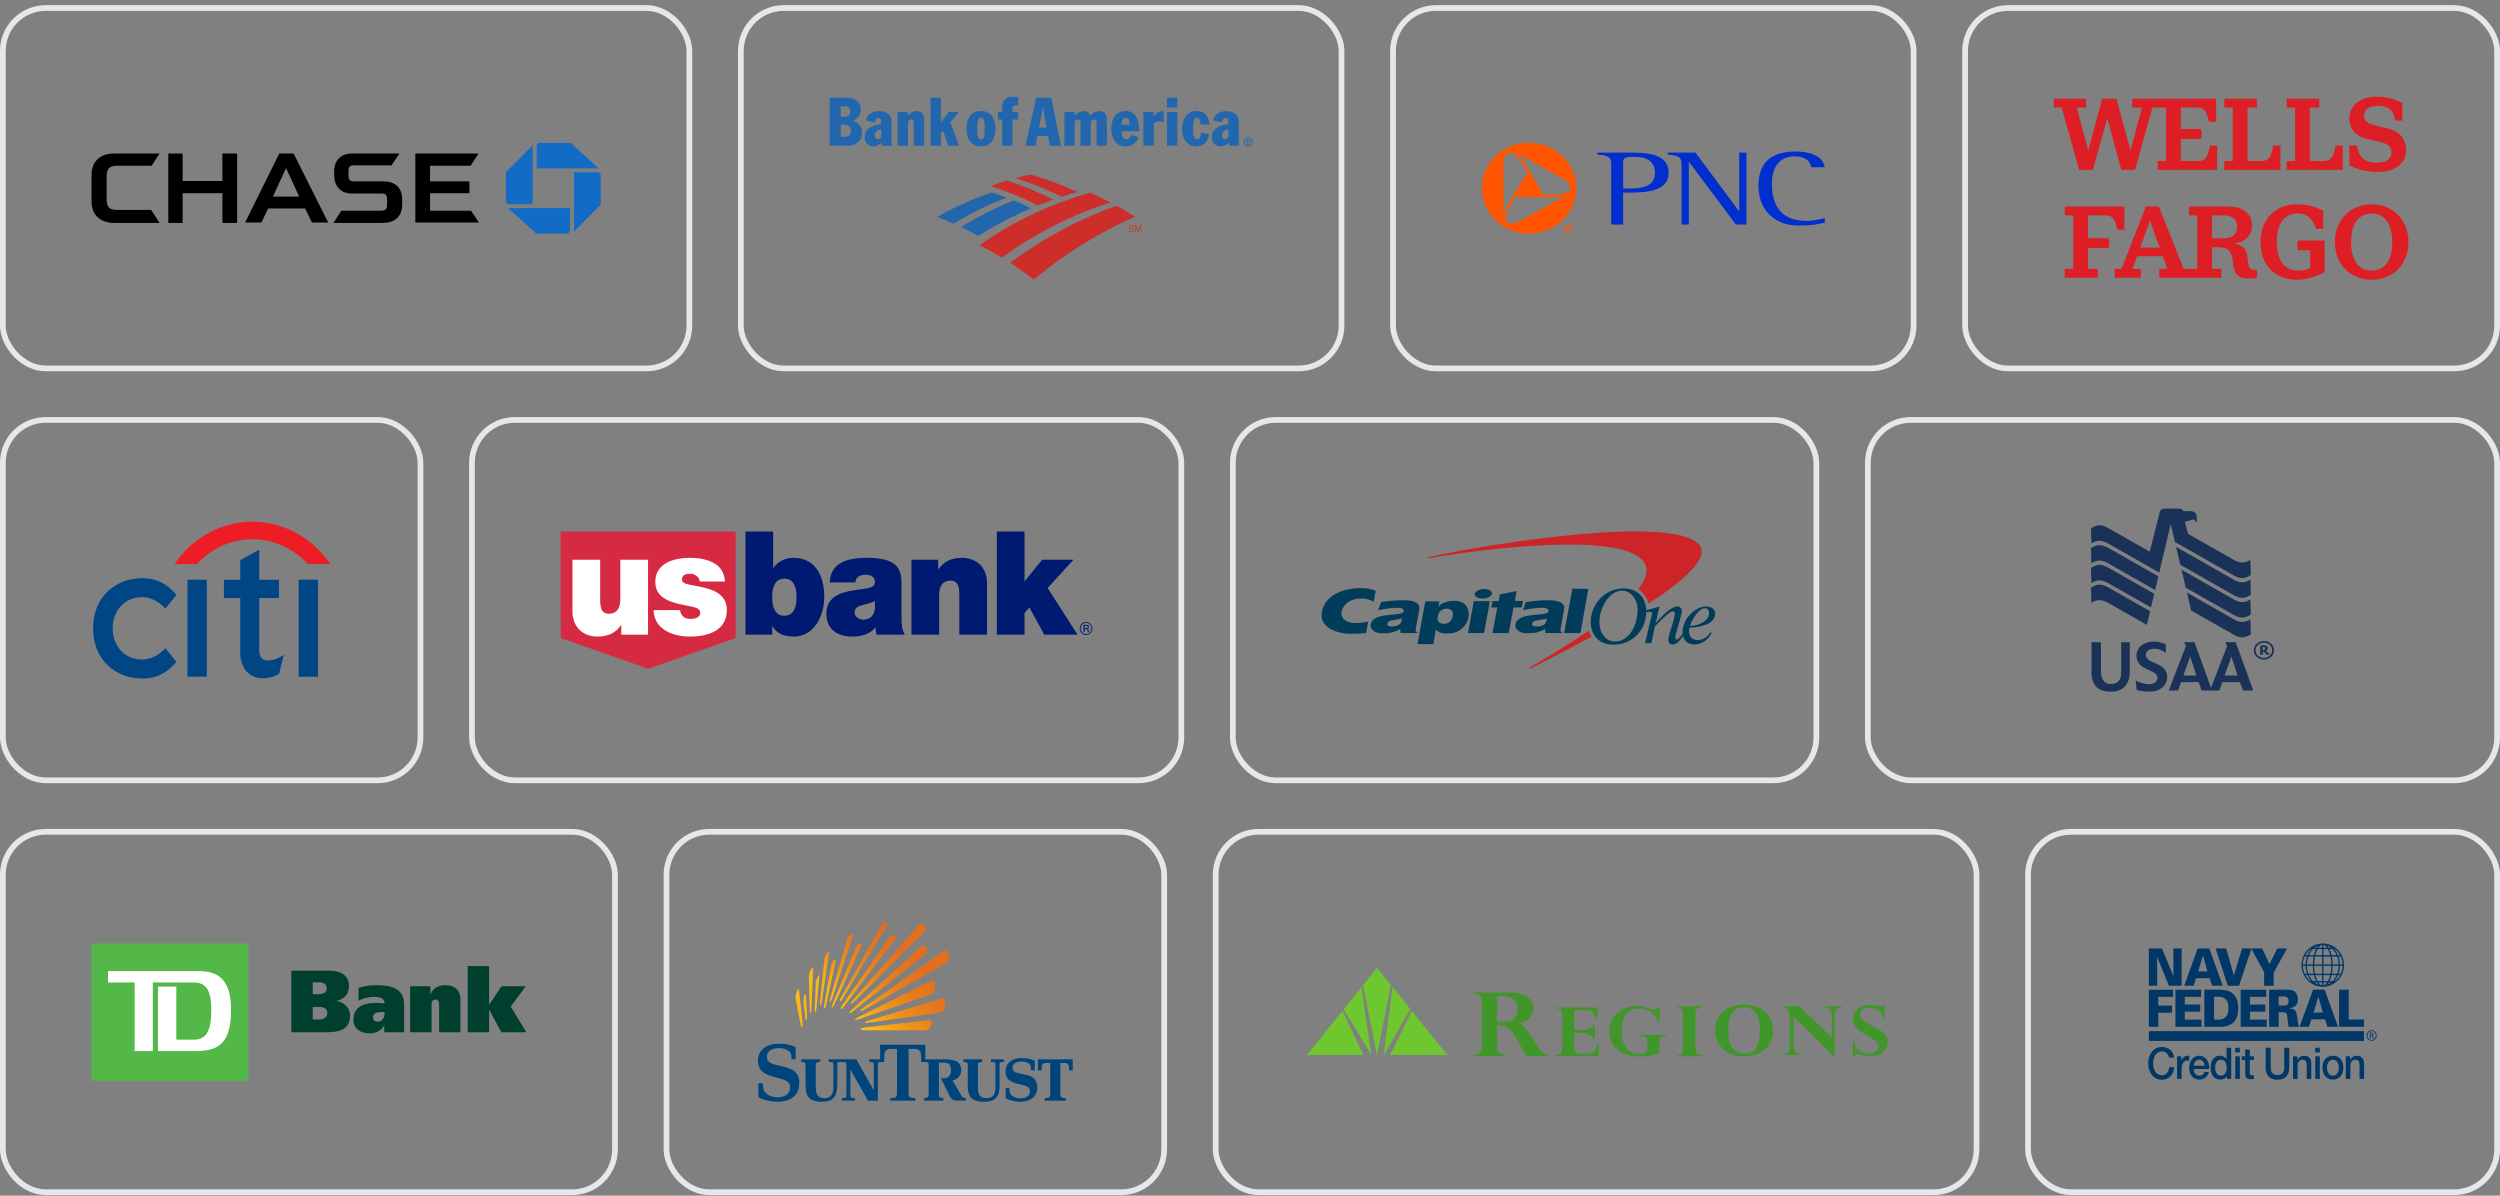 <svg width="437" height="209" viewBox="0 0 437 209" fill="none" xmlns="http://www.w3.org/2000/svg">
<rect x="0" y="0" width="437" height="209" fill="#808080" stroke="none"/>
<g clip-path="url(#clip0_2_948)">
<path d="M94.361 24.968C94.013 24.968 93.805 25.235 93.805 25.501V29.435H104.652L99.715 24.968H94.361Z" fill="#126BC5"/>
<path d="M104.999 30.635C104.999 30.301 104.721 30.101 104.443 30.101H100.341V40.501L104.999 35.768V30.635Z" fill="#126BC5"/>
<path d="M99.09 40.835C99.437 40.835 99.646 40.568 99.646 40.301V36.368H88.799L93.736 40.835H99.09Z" fill="#126BC5"/>
<path d="M88.451 35.168C88.451 35.501 88.729 35.701 89.007 35.701H93.11V25.368L88.451 30.101V35.168Z" fill="#126BC5"/>
<path d="M38.876 26.835V31.635H31.923V26.835H29.42V38.968H31.923V33.768H38.876V38.968H41.449V26.835H38.876Z" fill="black"/>
<path d="M72.599 26.835V38.901H83.724L82.333 36.835H75.171V33.768H82.055V31.701H75.171V28.968H82.263L83.654 26.835H72.599Z" fill="black"/>
<path d="M19.963 26.835C17.321 26.835 16 28.368 16 30.635V35.168C16 37.768 17.738 38.968 19.963 38.968H27.89L26.43 36.701H20.45C19.198 36.701 18.642 36.235 18.642 34.901V30.835C18.642 29.501 19.129 28.968 20.52 28.968H26.499L27.89 26.835H19.963Z" fill="black"/>
<path d="M61.474 26.835C59.944 26.835 58.414 27.701 58.414 29.968V30.568C58.414 32.901 59.944 33.835 61.404 33.835H66.689C67.245 33.835 67.662 33.901 67.662 34.835V35.835C67.662 36.635 67.245 36.835 66.619 36.835H59.666L58.275 38.968H66.828C68.914 38.968 70.304 37.968 70.304 35.701V34.901C70.304 32.701 68.983 31.701 66.967 31.701H61.891C61.335 31.701 60.918 31.568 60.918 30.768V29.835C60.918 29.168 61.196 28.901 61.822 28.901H68.427L69.818 26.835H61.474Z" fill="black"/>
<path d="M48.819 26.835L42.839 38.901H45.69L46.872 36.435H53.338L54.52 38.901H57.371L51.322 26.835H48.819ZM50.001 29.368L52.295 34.368H47.706L50.001 29.368Z" fill="black"/>
</g>
<rect x="0.5" y="1.401" width="120" height="63" rx="7.5" stroke="#E5E7EB"/>
<g clip-path="url(#clip1_2_948)">
<path fill-rule="evenodd" clip-rule="evenodd" d="M177.198 35.033C178.223 35.453 179.248 35.903 180.244 36.412C177.053 37.759 173.968 39.373 171.02 41.236C170.024 40.696 168.999 40.157 167.974 39.678C170.935 37.88 174.01 36.322 177.198 35.033ZM173.383 33.626C170.083 34.736 166.89 36.17 163.846 37.91C164.814 38.3 165.781 38.689 166.721 39.109C169.658 37.278 172.756 35.753 175.974 34.555C175.119 34.225 174.266 33.895 173.383 33.626Z" fill="#2267AD"/>
<path fill-rule="evenodd" clip-rule="evenodd" d="M197.382 40.217C197.439 40.397 197.581 40.457 197.723 40.457C197.809 40.457 197.894 40.457 197.951 40.397C197.987 40.356 198.007 40.303 198.008 40.247C198.008 40.127 197.923 40.067 197.809 40.067L197.61 40.008C197.553 39.977 197.467 39.977 197.41 39.917C197.353 39.858 197.325 39.768 197.325 39.678C197.325 39.439 197.525 39.349 197.723 39.349C197.894 39.349 198.065 39.439 198.122 39.648L197.98 39.678C197.98 39.558 197.837 39.468 197.695 39.468C197.61 39.468 197.467 39.528 197.467 39.648C197.467 39.798 197.553 39.828 197.667 39.858L197.837 39.887C197.923 39.917 198.008 39.947 198.065 39.977C198.122 40.067 198.15 40.127 198.15 40.247C198.15 40.337 198.122 40.457 198.036 40.517C197.951 40.577 197.837 40.607 197.723 40.607C197.495 40.607 197.353 40.486 197.268 40.247L197.382 40.217ZM198.492 40.577H198.379V39.379H198.577L198.948 40.337L199.261 39.379H199.489V40.577H199.347V39.528L198.976 40.577H198.862L198.492 39.528V40.577ZM184.116 34.884C181.501 33.569 178.799 32.458 176.03 31.558C175.034 31.857 174.066 32.187 173.126 32.517C175.976 33.418 178.756 34.55 181.44 35.902C182.322 35.543 183.204 35.214 184.116 34.884ZM188.358 33.566C185.71 32.337 182.948 31.318 180.129 30.509C179.218 30.689 178.336 30.899 177.454 31.138C180.244 32.008 182.976 33.086 185.596 34.405C186.507 34.105 187.446 33.806 188.358 33.566ZM195.19 35.963C188.499 38.33 182.236 41.715 176.571 45.94C177.994 46.869 179.361 47.828 180.699 48.876C186.089 44.381 192.037 40.681 198.378 37.88C197.338 37.2 196.274 36.561 195.19 35.963ZM190.578 33.685C183.631 35.603 177.112 38.719 171.219 42.854C172.528 43.543 173.838 44.262 175.119 45.041C180.898 40.846 187.304 37.55 194.136 35.393C192.97 34.794 191.802 34.195 190.578 33.685Z" fill="#CD2E29"/>
<path fill-rule="evenodd" clip-rule="evenodd" d="M171.475 19.393C173.154 19.393 174.008 20.712 174.008 22.479C174.008 24.307 173.182 25.596 171.475 25.596C169.738 25.596 168.941 24.307 168.941 22.479C168.941 20.712 169.795 19.393 171.475 19.393ZM171.475 24.397C171.93 24.397 172.129 23.977 172.129 22.479C172.129 21.101 171.987 20.592 171.475 20.592C170.962 20.592 170.82 21.101 170.82 22.479C170.82 23.977 171.019 24.397 171.475 24.397ZM175.176 20.891H174.436V19.573H175.176V18.914C175.176 17.445 175.859 16.906 177.055 16.906C177.397 16.906 177.681 16.966 177.966 16.996V18.464C177.855 18.428 177.74 18.407 177.625 18.404C177.141 18.404 176.97 18.614 176.97 18.974V19.573H177.966V20.892H176.97V25.476H175.176V20.891ZM154.023 21.221C154.023 20.861 153.881 20.621 153.568 20.621C153.112 20.621 152.97 21.041 152.97 21.4L151.376 21.041C151.574 19.902 152.6 19.423 153.624 19.423C154.706 19.423 155.845 19.902 155.845 21.22V24.516C155.845 25.175 155.931 25.385 156.016 25.475H154.137C154.109 25.295 154.08 25.025 154.08 24.936C153.767 25.265 153.226 25.595 152.713 25.595C151.802 25.595 151.119 24.936 151.148 23.857C151.176 22.329 152.827 21.849 154.023 21.7V21.221ZM154.023 22.629C153.397 22.689 152.913 22.958 152.913 23.707C152.913 24.127 153.112 24.337 153.454 24.337C153.653 24.337 153.881 24.187 154.023 23.977V22.629ZM158.721 21.25V25.475H156.899V19.573H158.664L158.692 20.172C159.091 19.753 159.575 19.423 160.286 19.423C161.084 19.423 161.539 19.992 161.539 20.802V25.476H159.717V21.401C159.717 21.071 159.603 20.892 159.29 20.892C159.091 20.891 158.891 21.011 158.721 21.25ZM162.649 17.085H164.471V21.34H164.5L165.838 19.573H167.631L166.123 21.37L167.631 25.475H165.752L164.87 22.898H164.841L164.471 23.348V25.475H162.649V17.085ZM149.212 21.101C150.066 21.401 150.692 22.15 150.692 23.229C150.692 24.666 149.61 25.476 148.073 25.476H145.026V17.085H148.158C149.581 17.085 150.492 17.985 150.492 19.123C150.492 20.232 149.781 20.801 149.211 21.041V21.101H149.212ZM146.963 23.917H147.703C148.158 23.917 148.728 23.708 148.728 22.869C148.728 22.24 148.358 21.82 147.703 21.82H146.963V23.917ZM146.963 20.411H147.646C148.358 20.411 148.643 19.992 148.643 19.512C148.643 18.703 148.13 18.584 147.675 18.584H146.963V20.411ZM214.72 21.221C214.72 20.861 214.548 20.621 214.236 20.621C213.808 20.621 213.666 21.041 213.638 21.4L212.072 21.041C212.271 19.902 213.296 19.423 214.321 19.423C215.403 19.423 216.542 19.902 216.542 21.22V24.516C216.542 25.175 216.627 25.385 216.684 25.475H214.833C214.805 25.295 214.776 25.025 214.776 24.936C214.463 25.265 213.923 25.595 213.381 25.595C212.499 25.595 211.787 24.936 211.816 23.857C211.873 22.329 213.524 21.849 214.72 21.7V21.221ZM214.72 22.629C214.093 22.689 213.609 22.958 213.609 23.707C213.609 24.127 213.808 24.337 214.121 24.337C214.349 24.337 214.548 24.187 214.719 23.977V22.629H214.72ZM196.073 22.928C196.043 23.438 196.186 24.337 196.926 24.337C197.353 24.337 197.723 23.977 197.808 23.528L199.033 23.977C198.948 24.247 198.406 25.596 196.783 25.596C195.046 25.596 194.249 24.127 194.249 22.479C194.249 20.801 195.104 19.393 196.754 19.393C198.491 19.393 199.117 20.981 199.117 22.539V22.928H196.073ZM197.438 21.79C197.438 21.25 197.381 20.591 196.755 20.591C196.243 20.591 196.043 21.25 196.072 21.79H197.438ZM203.987 19.573H205.809V25.475H203.987V19.573ZM203.987 17.085H205.809V18.794H203.987V17.085ZM209.822 21.76C209.822 21.52 209.822 21.221 209.737 21.011C209.652 20.771 209.509 20.591 209.225 20.591C208.627 20.591 208.542 21.37 208.542 22.569C208.542 23.887 208.741 24.337 209.225 24.337C209.851 24.337 209.908 23.647 209.908 23.198L211.331 23.408C211.189 24.846 210.392 25.595 209.082 25.595C207.46 25.595 206.606 24.097 206.606 22.629C206.606 21.011 207.46 19.393 209.168 19.393C211.075 19.393 211.389 21.161 211.389 21.76H209.822ZM181.126 17.085H183.774L185.454 25.475H183.517L183.204 23.767H181.354L180.984 25.475H179.247L181.126 17.085ZM181.61 22.299H182.919L182.35 18.883H182.292L181.61 22.299ZM199.858 19.573H201.623V20.352H201.652C202.021 19.723 202.705 19.423 203.417 19.423V21.341C203.189 21.251 202.99 21.191 202.677 21.191C202.193 21.191 201.88 21.37 201.68 21.641V25.476H199.858V19.573ZM190.663 21.25V25.475H188.869V21.43C188.869 21.101 188.784 20.891 188.442 20.891C188.271 20.891 187.987 21.041 187.844 21.25V25.475H186.051V19.573H187.816L187.844 20.172C188.243 19.783 188.813 19.423 189.468 19.423C190.036 19.423 190.406 19.753 190.578 20.202H190.606C190.919 19.842 191.46 19.423 192.201 19.423C192.97 19.423 193.482 19.932 193.482 20.771V25.476H191.688V21.431C191.688 21.101 191.603 20.892 191.261 20.892C191.033 20.891 190.777 21.101 190.663 21.25ZM217.424 24.786C217.424 24.337 217.765 23.977 218.221 23.977C218.322 23.977 218.422 23.997 218.516 24.038C218.609 24.078 218.694 24.138 218.765 24.213C218.837 24.288 218.893 24.378 218.932 24.476C218.97 24.574 218.99 24.68 218.99 24.786C218.99 24.892 218.97 24.998 218.932 25.096C218.893 25.195 218.837 25.284 218.765 25.359C218.694 25.434 218.609 25.494 218.516 25.534C218.422 25.575 218.322 25.596 218.221 25.595C217.765 25.596 217.424 25.235 217.424 24.786ZM217.566 24.786C217.566 25.145 217.851 25.415 218.221 25.415C218.563 25.415 218.848 25.145 218.848 24.786C218.848 24.427 218.563 24.127 218.221 24.127C217.851 24.127 217.566 24.427 217.566 24.786Z" fill="#2267AD"/>
<path fill-rule="evenodd" clip-rule="evenodd" d="M218.592 25.236H218.45L218.193 24.816H218.05V25.236H217.908V24.337H218.307C218.364 24.337 218.45 24.337 218.507 24.366C218.592 24.426 218.62 24.486 218.62 24.576C218.62 24.756 218.478 24.816 218.335 24.816L218.592 25.236ZM218.193 24.696C218.307 24.696 218.478 24.726 218.478 24.576C218.478 24.456 218.392 24.426 218.279 24.426H218.051V24.696H218.193V24.696Z" fill="#2267AD"/>
</g>
<rect x="129.5" y="1.401" width="105" height="63" rx="7.5" stroke="#E5E7EB"/>
<g clip-path="url(#clip2_2_948)">
<path fill-rule="evenodd" clip-rule="evenodd" d="M271.359 33.998H269.504C269.582 33.813 269.543 33.553 269.389 33.255L268.345 31.581L266.606 28.642C266.606 28.642 265.949 27.452 264.983 26.745C265.601 26.969 273.408 31.358 273.408 31.358C274.683 32.102 275.804 33.961 271.359 33.998ZM265.485 38.723C264.21 39.429 261.93 39.429 264.133 35.71C264.519 35.077 265.06 34.148 265.06 34.148C265.215 34.333 265.447 34.445 265.794 34.445H271.359C271.359 34.445 272.751 34.482 273.872 34.036C273.369 34.408 265.485 38.723 265.485 38.723ZM262.819 28.456C262.819 27.043 263.978 25.146 266.22 28.828C266.606 29.498 267.147 30.391 267.147 30.391C266.915 30.427 266.722 30.577 266.529 30.874L265.524 32.585L263.746 35.486C263.746 35.486 263.012 36.639 262.857 37.83C262.78 37.16 262.819 28.456 262.819 28.456ZM267.263 24.96C262.703 24.96 259.031 28.494 259.031 32.883C259.031 37.272 262.703 40.843 267.263 40.843C271.823 40.843 275.533 37.272 275.533 32.883C275.533 28.494 271.823 24.96 267.263 24.96Z" fill="#FF5400"/>
<path fill-rule="evenodd" clip-rule="evenodd" d="M281.638 39.243H283.725V33.664H284.845C287.782 33.664 291.686 33.44 291.686 30.205C291.686 26.931 288.015 26.671 285.077 26.671H279.203V27.006C281.29 27.229 281.638 27.527 281.638 28.679V39.243V39.243ZM283.725 28.679C283.725 27.564 283.841 27.415 285.812 27.415C287.976 27.415 289.29 28.345 289.29 30.205C289.29 32.622 287.048 32.957 284.768 32.957H283.725V28.679V28.679ZM293.928 28.903C293.928 27.378 293.58 27.266 291.493 27.006V26.671H296.362L303.975 36.9H304.014V26.671H305.289V39.243H303.434L295.241 28.308H295.203V39.243H293.928V28.903ZM318.97 38.908C317.811 39.206 316.69 39.429 314.41 39.429C309.849 39.429 307.376 36.342 307.376 32.548C307.376 29.163 308.845 26.485 313.83 26.485C317.501 26.485 318.815 27.973 318.97 29.237H316.613C316.497 28.642 316.071 27.34 313.675 27.34C311.086 27.34 309.734 29.201 309.734 32.065C309.734 34.706 310.429 38.611 315.762 38.611C317.192 38.611 318.699 38.202 318.97 38.127V38.908V38.908Z" fill="#002FCD"/>
<path d="M273.916 39.95H274.057C274.205 39.95 274.299 39.872 274.299 39.754C274.299 39.621 274.199 39.563 274.053 39.561C273.986 39.561 273.938 39.567 273.916 39.573V39.95ZM273.777 39.48C273.847 39.466 273.948 39.458 274.043 39.458C274.191 39.458 274.286 39.484 274.354 39.543C274.408 39.589 274.438 39.659 274.438 39.739C274.438 39.875 274.349 39.966 274.236 40.003V40.007C274.318 40.035 274.368 40.108 274.393 40.215C274.428 40.36 274.454 40.459 274.476 40.499H274.333C274.315 40.469 274.292 40.381 274.261 40.252C274.229 40.109 274.172 40.056 274.046 40.051H273.916V40.499H273.777V39.48Z" fill="#FF5400"/>
<path d="M273.335 39.984C273.336 40.388 273.675 40.713 274.093 40.714C274.512 40.713 274.849 40.388 274.851 39.984C274.849 39.582 274.512 39.257 274.093 39.256C273.675 39.257 273.336 39.582 273.335 39.984ZM273.202 39.984C273.202 39.511 273.601 39.127 274.093 39.127C274.585 39.127 274.985 39.511 274.985 39.984C274.985 40.459 274.585 40.843 274.093 40.843C273.601 40.843 273.202 40.459 273.202 39.984V39.984Z" fill="#FF5400"/>
</g>
<rect x="243.5" y="1.401" width="91" height="63" rx="7.5" stroke="#E5E7EB"/>
<path d="M418.164 42.309C418.164 39.164 416.901 37.335 414.567 37.335C412.232 37.335 410.969 39.164 410.969 42.309C410.969 45.472 412.215 47.285 414.567 47.285C416.918 47.285 418.164 45.472 418.164 42.309ZM421 42.309C421 46.182 418.32 48.901 414.567 48.901C410.831 48.901 408.134 46.182 408.134 42.309C408.134 38.454 410.848 35.718 414.567 35.718C418.301 35.718 421 38.454 421 42.309ZM401.561 42.878C401.561 43.233 401.613 43.464 401.751 43.748H403.809V46.893C403.162 47.167 402.469 47.306 401.769 47.302C399.28 47.302 397.982 45.472 397.982 42.309C397.982 39.146 399.279 37.316 401.631 37.316C403.204 37.316 404.121 38.116 404.656 39.502L404.846 39.999H406.093V36.819C404.535 36.056 403.134 35.718 401.51 35.718C397.705 35.718 395.145 38.329 395.145 42.327C395.145 46.343 397.636 48.901 401.51 48.901C403.048 48.901 404.64 48.456 406.352 47.586V42.043H401.751C401.613 42.327 401.561 42.54 401.561 42.878V42.878ZM391.047 39.644C391.047 38.347 390.268 37.654 388.711 37.654H386.671V41.651H388.711C390.25 41.651 391.047 40.923 391.047 39.644ZM377.505 43.268L375.81 38.561L374.115 43.268H377.505ZM394.4 47.141C394.505 47.337 394.557 47.568 394.557 47.871C394.557 48.172 394.505 48.403 394.4 48.599C393.953 48.658 393.503 48.688 393.052 48.688C391.374 48.688 390.562 47.976 390.372 46.324L390.302 45.703C390.095 43.909 389.525 43.216 387.622 43.216H386.671V46.999H388.313V48.545H377.435V46.999H378.853L378.058 44.779H373.562L372.767 46.999H374.219V48.545H369.636V46.999H370.847L375.084 36.108H377.384L381.707 46.999H384.094V37.654H382.624V36.108H389.577C392.049 36.108 393.657 37.37 393.657 39.395C393.657 41.403 392.049 42.468 390.493 42.54V42.593C392.067 42.719 392.707 43.624 392.862 45.027L392.931 45.685C393.034 46.716 393.243 47.178 394.038 47.178C394.159 47.176 394.28 47.164 394.4 47.141ZM368.045 37.654C369.203 37.654 369.601 38.17 369.982 39.663L370.102 40.142H371.347V36.108H360.919V37.654H362.39V46.999H360.919V48.545H366.696V46.999H364.966V43.375H368.529C368.668 43.074 368.719 42.842 368.719 42.487C368.719 42.15 368.668 41.936 368.529 41.634H364.966V37.654H368.045ZM420.585 26.229C420.585 24.275 419.426 22.925 417.247 22.409L415.051 21.894C413.772 21.593 413.235 21.077 413.235 20.207C413.235 19.157 414.048 18.501 415.639 18.501C417.23 18.501 418.164 19.087 418.527 20.473L418.682 21.077H419.928V18.003C418.527 17.275 417.04 16.901 415.535 16.901C412.577 16.901 410.676 18.359 410.676 20.704C410.676 22.515 411.783 23.849 413.909 24.328L416.106 24.826C417.506 25.145 418.025 25.713 418.025 26.655C418.025 27.81 417.177 28.45 415.482 28.45C413.563 28.45 412.578 27.668 412.145 26.175L411.921 25.412H410.676V28.895C412.25 29.694 413.754 30.05 415.777 30.05C418.682 30.05 420.585 28.557 420.585 26.229V26.229ZM409.516 25.448H408.271L408.133 26.07C407.787 27.65 407.303 28.149 406.161 28.149H403.757V18.802H405.4V17.258H399.711V18.802H401.181V28.148H399.711V29.693H409.515L409.516 25.448ZM398.62 25.448H397.376L397.237 26.07C396.892 27.65 396.408 28.149 395.266 28.149H392.862V18.802H394.505V17.258H388.815V18.802H390.286V28.148H388.815V29.693H398.62V25.448ZM363.428 29.693L360.384 18.802H359V17.258H364.638V18.802H363.013L365.036 26.301L367.457 17.257H369.946L372.42 26.317L374.408 18.803H372.713V17.258H387.38V21.29H386.135L386.013 20.809C385.633 19.318 385.236 18.802 384.076 18.802H381.206V22.551H384.682C384.82 22.853 384.871 23.067 384.871 23.404C384.871 23.759 384.821 23.99 384.682 24.292H381.206V28.148H384.198C385.321 28.148 385.823 27.65 386.168 26.069L386.308 25.447H387.553V29.693H377.159V28.148H378.63V18.802H376.241L373.215 29.693H370.811L368.356 20.669L365.831 29.693H363.428Z" fill="#DD1E25"/>
<rect x="343.5" y="1.401" width="93" height="63" rx="7.5" stroke="#E5E7EB"/>
<g clip-path="url(#clip3_2_948)">
<path d="M28.916 113.303L28.839 113.378C27.643 114.63 26.259 115.291 24.832 115.291C21.854 115.291 19.693 112.997 19.693 109.834C19.693 106.675 21.854 104.378 24.832 104.378C26.259 104.378 27.643 105.043 28.839 106.299L28.916 106.374L30.831 103.996L30.78 103.932C29.187 102.001 27.275 101.061 24.925 101.061C22.569 101.061 20.412 101.876 18.86 103.343C17.169 104.934 16.28 107.177 16.28 109.834C16.28 112.49 17.169 114.738 18.86 116.329C20.412 117.805 22.569 118.614 24.925 118.614C27.275 118.614 29.187 117.673 30.78 115.74L30.831 115.682L28.916 113.303Z" fill="#004685"/>
<path d="M32.766 118.29H36.149V101.335H32.766V118.29Z" fill="#004685"/>
<path d="M49.404 114.604C48.5 115.168 47.661 115.453 46.906 115.453C45.812 115.453 45.317 114.859 45.317 113.54V104.543H48.766V101.352H45.317V96.076L42.002 97.899V101.352H39.14V104.543H42.002V114.113C42.002 116.719 43.506 118.503 45.754 118.549C47.279 118.58 48.198 118.113 48.755 117.771L48.791 117.748L49.604 114.478L49.404 114.604Z" fill="#004685"/>
<path d="M52.204 118.29H55.592V101.335H52.204V118.29Z" fill="#004685"/>
<path d="M57.566 98.364C54.474 93.87 49.341 91.189 44.118 91.189C38.897 91.189 33.763 93.87 30.677 98.364L30.518 98.594H34.41L34.453 98.547C37.102 95.739 40.561 94.256 44.118 94.256C47.675 94.256 51.132 95.739 53.787 98.547L53.83 98.594H57.72L57.566 98.364Z" fill="#EE1C25"/>
</g>
<rect x="0.5" y="73.401" width="73" height="63" rx="7.5" stroke="#E5E7EB"/>
<g clip-path="url(#clip4_2_948)">
<path fill-rule="evenodd" clip-rule="evenodd" d="M98 92.902L98.016 111.53L113.3 116.897L128.585 111.53V92.902H98Z" fill="#D62A43"/>
<path fill-rule="evenodd" clip-rule="evenodd" d="M124.018 102.988C122.402 102.433 120.567 102.333 119.76 101.978C119.491 101.851 119.197 101.674 119.197 101.297C119.197 100.438 119.98 100.286 120.665 100.286C121.057 100.286 121.448 100.412 121.742 100.665C122.06 100.893 122.28 101.22 122.305 101.65H126.708C126.585 98.291 123.283 97.508 120.543 97.508C117.999 97.508 114.549 98.367 114.549 101.674C114.549 103.924 116.042 105.135 119.735 105.792C121.986 106.196 122.402 106.423 122.402 107.181C122.402 107.938 121.399 108.191 120.763 108.191C120.175 108.191 119.711 108.039 119.466 107.812C119.1 107.483 118.903 107.105 118.879 106.65H114.255C114.329 110.034 117.607 111.272 120.592 111.272C123.674 111.272 127.05 110.287 127.05 106.65C127.05 104.503 125.631 103.518 124.018 102.988ZM108.432 104.756C108.432 106.852 107.332 107.281 106.499 107.281C105.08 107.281 104.909 106.221 104.909 104.705V97.837H100.064V106.826C100.064 109.833 102.144 111.272 104.419 111.272C106.352 111.272 107.648 110.59 108.554 109.276H108.602V110.943H113.275V97.837H108.432V104.756Z" fill="white"/>
<path fill-rule="evenodd" clip-rule="evenodd" d="M190.008 109.796C189.964 109.814 189.896 109.824 189.807 109.824H189.616V109.374H189.797C189.913 109.374 189.999 109.389 190.053 109.419C190.105 109.45 190.132 109.511 190.132 109.602C190.132 109.697 190.091 109.762 190.008 109.796ZM190.324 110.386C190.322 110.354 190.321 110.323 190.321 110.294V110.203C190.321 110.14 190.298 110.076 190.255 110.01C190.211 109.945 190.141 109.904 190.047 109.889C190.122 109.876 190.181 109.856 190.223 109.828C190.301 109.776 190.34 109.694 190.34 109.584C190.34 109.427 190.277 109.321 190.153 109.268C190.085 109.239 189.975 109.224 189.825 109.224H189.404V110.467H189.616V109.976H189.783C189.894 109.976 189.975 109.99 190.019 110.016C190.095 110.063 190.132 110.158 190.132 110.301V110.4L190.137 110.44C190.138 110.446 190.139 110.45 190.14 110.454C190.14 110.458 190.141 110.463 190.143 110.467H190.342L190.334 110.452C190.33 110.442 190.326 110.42 190.324 110.386ZM190.513 110.543C190.33 110.733 190.107 110.829 189.845 110.829C189.583 110.829 189.361 110.733 189.178 110.543C188.996 110.351 188.905 110.119 188.905 109.849C188.905 109.579 188.996 109.349 189.179 109.159C189.363 108.967 189.586 108.872 189.845 108.872C190.107 108.872 190.33 108.967 190.513 109.159C190.697 109.349 190.788 109.579 190.788 109.849C190.788 110.119 190.697 110.351 190.513 110.543ZM190.622 109.049C190.408 108.83 190.15 108.72 189.845 108.72C189.544 108.72 189.286 108.83 189.073 109.049C188.859 109.27 188.752 109.536 188.752 109.849C188.752 110.162 188.858 110.431 189.071 110.651C189.283 110.874 189.543 110.985 189.845 110.985C190.15 110.985 190.408 110.874 190.622 110.651C190.837 110.43 190.944 110.162 190.944 109.849C190.944 109.536 190.837 109.27 190.622 109.049ZM187.652 97.837H182.171L179.088 101.625V92.912H174.245V110.943H179.088V107.154L179.945 106.196L182.538 110.943H188.362L183.126 102.786L187.652 97.837ZM168.175 97.508C166.243 97.508 164.947 98.19 164.041 99.503H163.994V97.837H159.321V110.943H164.163V104.023C164.163 101.929 165.265 101.498 166.098 101.498C167.516 101.498 167.687 102.558 167.687 104.075V110.943H172.531V101.954C172.531 98.947 170.451 97.508 168.175 97.508ZM152.937 106.272C152.864 107.635 152.008 108.317 150.906 108.317C150.025 108.317 149.39 107.711 149.39 107.105C149.39 106.221 149.952 105.943 151.029 105.691C151.689 105.54 152.349 105.363 152.937 105.059V106.272ZM157.585 102.635C157.585 100.11 157.634 97.508 151.567 97.508C148.558 97.508 145.182 98.114 145.035 101.801H149.536C149.561 101.245 149.854 100.464 151.347 100.464C152.129 100.464 152.937 100.79 152.937 101.674C152.937 102.509 152.277 102.71 151.616 102.836C149.144 103.316 144.448 103.165 144.448 107.306C144.448 110.059 146.478 111.272 148.924 111.272C150.491 111.272 151.982 110.918 153.011 109.706H153.059C153.036 110.059 153.108 110.59 153.23 110.943H158.173C157.634 110.111 157.585 108.999 157.585 108.014V102.635ZM137.107 107.635C135.37 107.635 134.979 105.944 134.979 104.377C134.979 102.836 135.37 101.146 137.107 101.146C138.844 101.146 139.236 102.836 139.236 104.377C139.236 105.944 138.844 107.635 137.107 107.635ZM138.672 97.508C137.229 97.508 135.934 98.165 135.199 99.276H135.15V92.912H130.306V110.943H134.979V109.504H135.028C135.64 110.337 136.373 111.271 138.746 111.271C142.342 111.271 144.079 107.609 144.079 104.326C144.079 101.245 142.929 97.508 138.672 97.508Z" fill="#001A71"/>
</g>
<rect x="82.5" y="73.401" width="124" height="63" rx="7.5" stroke="#E5E7EB"/>
<g clip-path="url(#clip5_2_948)">
<path d="M277.703 110.261H277.686C274.756 112.277 271.299 114.389 267.562 116.613L267.414 116.693C267.398 116.7 267.383 116.71 267.372 116.722C267.36 116.735 267.352 116.75 267.347 116.766C267.342 116.783 267.341 116.8 267.344 116.817C267.347 116.833 267.354 116.849 267.365 116.863C267.375 116.877 267.388 116.888 267.404 116.896C267.419 116.904 267.436 116.908 267.454 116.909C267.471 116.91 267.488 116.906 267.504 116.899C267.52 116.893 267.534 116.882 267.546 116.869L267.661 116.805C270.838 115.205 274.476 113.301 278.131 111.333L278.197 111.301C277.981 110.98 277.815 110.63 277.703 110.261ZM296.93 95.125C292.321 90.181 262.591 94.629 249.964 97.317L249.668 97.381C249.639 97.389 249.614 97.405 249.596 97.429C249.578 97.452 249.568 97.48 249.569 97.509C249.571 97.524 249.576 97.538 249.584 97.55C249.592 97.562 249.603 97.573 249.615 97.581C249.628 97.588 249.642 97.593 249.657 97.594C249.672 97.596 249.687 97.594 249.701 97.589L249.997 97.541C260.467 95.733 282.246 93.221 286.921 97.733C288.354 99.109 288.024 100.885 286.362 102.981C287.279 103.564 287.929 104.471 288.172 105.509C294.642 101.333 298.988 97.333 296.93 95.125Z" fill="#CC2427"/>
<path d="M279.579 108.965C279.628 110.709 280.764 112.133 282.246 112.133C285.11 112.133 286.328 108.709 286.246 106.421C286.18 104.677 285.028 103.253 283.546 103.253C281.077 103.253 279.48 106.661 279.579 108.965ZM278.065 108.869C277.949 105.893 280.353 102.853 283.826 102.853C286.164 102.853 287.678 104.373 287.761 106.677C287.876 109.813 285.637 112.693 281.999 112.693C279.661 112.693 278.147 111.189 278.065 108.869Z" fill="#013D5B"/>
<path d="M245.075 108.085C244.922 108.146 244.761 108.189 244.598 108.213L243.511 108.405C243.245 108.424 242.986 108.5 242.754 108.629C242.687 108.669 242.631 108.723 242.588 108.786C242.545 108.85 242.518 108.922 242.507 108.997C242.49 109.068 242.497 109.142 242.527 109.208C242.556 109.274 242.607 109.329 242.672 109.365C242.882 109.48 243.123 109.53 243.363 109.509C243.609 109.505 243.852 109.467 244.087 109.397C244.304 109.336 244.506 109.232 244.68 109.093C244.795 108.995 244.881 108.868 244.927 108.725C245.007 108.52 245.057 108.304 245.075 108.085ZM248.104 106.261C248.088 106.533 248.038 106.773 247.972 107.189L247.462 109.973C247.435 110.086 247.448 110.204 247.499 110.309C247.55 110.413 247.635 110.498 247.742 110.549V110.661H244.795V109.957C244.348 110.202 243.873 110.395 243.38 110.533C242.923 110.653 242.453 110.712 241.98 110.709C241.026 110.709 240.482 110.613 240.12 110.293C239.758 109.973 239.544 109.749 239.56 109.285C239.596 108.985 239.722 108.701 239.923 108.469C240.137 108.236 240.401 108.05 240.696 107.925C241.075 107.769 241.474 107.662 241.882 107.605C242.392 107.525 243.116 107.445 244.087 107.365C244.416 107.356 244.741 107.285 245.042 107.157C245.256 107.077 245.322 106.997 245.355 106.837C245.388 106.677 245.322 106.389 244.927 106.309C243.873 106.117 241.898 106.437 240.877 106.693L241.421 105.237C242.722 105.037 244.037 104.93 245.355 104.917C247.446 104.917 248.121 105.509 248.104 106.261Z" fill="#013D5B"/>
<path d="M256.599 110.661L257.619 105.077H260.434L259.414 110.661H256.599ZM257.784 103.797C257.866 103.333 258.607 102.965 259.447 102.965C260.286 102.965 260.879 103.333 260.796 103.797C260.714 104.261 259.973 104.629 259.134 104.629C258.294 104.629 257.702 104.245 257.784 103.797Z" fill="#013D5B"/>
<path d="M270.393 108.101L269.915 108.229L268.812 108.421C268.551 108.442 268.299 108.519 268.072 108.645C268.005 108.682 267.949 108.732 267.906 108.793C267.863 108.854 267.835 108.924 267.825 108.997C267.805 109.068 267.809 109.144 267.835 109.213C267.862 109.281 267.91 109.34 267.973 109.381C268.121 109.477 268.351 109.509 268.681 109.509C268.926 109.51 269.169 109.478 269.405 109.413C269.622 109.352 269.823 109.248 269.998 109.109C270.113 109.011 270.198 108.884 270.245 108.741C270.314 108.533 270.364 108.319 270.393 108.101ZM273.422 106.261C273.405 106.533 273.356 106.789 273.29 107.189L272.78 109.989C272.753 110.102 272.765 110.22 272.816 110.325C272.867 110.429 272.953 110.514 273.06 110.565V110.661H270.113V109.941C269.669 110.198 269.194 110.397 268.697 110.533C268.235 110.648 267.759 110.702 267.281 110.693C266.343 110.693 265.8 110.597 265.421 110.277C265.043 109.957 264.862 109.733 264.878 109.285C264.909 108.979 265.035 108.689 265.24 108.453C265.455 108.225 265.719 108.045 266.014 107.925C266.385 107.764 266.779 107.656 267.183 107.605C267.709 107.525 268.434 107.445 269.405 107.365C269.731 107.335 270.052 107.265 270.36 107.157C270.557 107.077 270.64 106.997 270.673 106.837C270.705 106.677 270.64 106.389 270.245 106.309C269.191 106.101 267.216 106.437 266.195 106.677L266.738 105.237C268.04 105.036 269.355 104.929 270.673 104.917C272.763 104.933 273.438 105.525 273.422 106.261Z" fill="#013D5B"/>
<path d="M239.165 108.661C238.398 108.828 237.614 108.909 236.828 108.901C235.494 108.901 234.424 108.261 234.49 107.061C234.523 106.277 235.494 104.613 237.931 104.613C238.702 104.596 239.463 104.796 240.12 105.189L240.466 103.253C239.587 102.914 238.644 102.762 237.7 102.805C234.49 102.837 231.412 104.245 231.033 107.125C230.654 110.005 234.325 110.789 235.955 110.789C236.893 110.789 237.881 110.741 238.787 110.661L239.165 108.661Z" fill="#013D5B"/>
<path d="M261.981 105.045L262.179 103.909L265.109 103.301L264.796 105.045H266.245L265.965 106.181H264.566L263.726 110.661H260.878L261.734 106.181H260.664L260.878 105.061H261.981V105.045Z" fill="#013D5B"/>
<path d="M276.27 110.661H273.405L274.854 102.885L277.636 102.949L276.27 110.661Z" fill="#013D5B"/>
<path d="M252.894 106.389C252.533 106.39 252.182 106.502 251.89 106.709C251.591 106.952 251.397 107.294 251.347 107.669C251.248 108.165 251.297 108.501 251.495 108.725C251.61 108.834 251.747 108.919 251.897 108.974C252.047 109.029 252.207 109.053 252.367 109.045C252.617 109.05 252.864 109.001 253.092 108.901C253.311 108.803 253.499 108.648 253.635 108.453C253.789 108.231 253.895 107.981 253.948 107.717C254.03 107.269 253.964 106.949 253.75 106.725C253.641 106.613 253.508 106.524 253.36 106.466C253.212 106.408 253.053 106.382 252.894 106.389ZM247.774 112.597L249.141 105.109H251.61L251.412 106.069C251.683 105.741 252.042 105.491 252.45 105.349C252.957 105.148 253.498 105.039 254.046 105.029C254.688 105.029 255.083 105.061 255.561 105.301C256.013 105.522 256.366 105.898 256.549 106.357C256.743 106.841 256.788 107.369 256.68 107.877C256.612 108.314 256.454 108.733 256.217 109.109C255.979 109.486 255.667 109.812 255.297 110.069C254.54 110.597 253.865 110.741 252.894 110.741C252.6 110.747 252.307 110.714 252.022 110.645C251.825 110.604 251.637 110.534 251.462 110.437C251.291 110.318 251.136 110.178 251.001 110.021L250.54 112.597H247.774Z" fill="#013D5B"/>
<path d="M298.74 107.077C298.724 106.629 298.493 106.325 298.016 106.325C296.864 106.325 295.645 108.517 295.431 109.397C297.308 109.397 298.79 108.309 298.74 107.077ZM298.987 110.517L299.201 110.661C298.641 111.765 297.506 112.661 296.156 112.661C295.053 112.661 294.164 111.957 294.114 110.629C294.016 108.229 296.337 106.005 298.213 106.005C299.02 106.005 299.777 106.357 299.81 107.205C299.876 109.109 297.127 109.685 295.316 109.717C295.257 109.947 295.235 110.185 295.25 110.421C295.283 111.221 295.777 111.877 296.781 111.877C297.785 111.877 298.543 111.189 298.987 110.517Z" fill="#013D5B"/>
<path d="M287.728 107.013L288.37 106.949C288.584 106.949 288.765 106.997 288.782 107.189C288.798 107.381 288.568 108.149 288.518 108.357L288.074 110.229C287.909 110.997 287.711 111.797 287.547 112.437H288.666L289.292 109.461C291.234 107.509 291.975 106.869 292.42 106.869C292.468 106.864 292.518 106.87 292.564 106.886C292.61 106.902 292.652 106.928 292.687 106.961C292.722 106.995 292.748 107.036 292.765 107.081C292.781 107.126 292.787 107.174 292.782 107.221C292.798 107.557 292.568 108.341 292.502 108.565L291.843 110.725C291.712 111.221 291.596 111.653 291.613 111.973C291.629 112.293 291.926 112.661 292.354 112.661C293.177 112.661 293.786 111.829 294.296 111.013L294.148 110.741C293.934 111.061 293.457 111.781 293.062 111.781C292.946 111.781 292.831 111.701 292.831 111.509C292.844 111.21 292.9 110.914 292.996 110.629L293.72 108.085C293.901 107.381 294 106.933 294 106.693C294 106.453 293.687 106.005 293.259 106.005C292.518 106.005 291.531 106.533 289.456 108.853H289.424L289.687 107.717C289.835 107.093 289.967 106.453 290.098 106.005C289.318 106.275 288.521 106.494 287.711 106.661L287.728 107.013Z" fill="#013D5B"/>
</g>
<rect x="215.5" y="73.401" width="102" height="63" rx="7.5" stroke="#E5E7EB"/>
<g clip-path="url(#clip6_2_948)">
<path d="M395.729 112.048C394.749 112.048 393.956 112.776 393.956 113.677C393.956 114.575 394.749 115.303 395.729 115.303C396.706 115.303 397.499 114.575 397.499 113.677C397.499 112.776 396.706 112.048 395.729 112.048ZM395.729 115.012C394.925 115.012 394.275 114.414 394.275 113.677C394.275 112.939 394.925 112.341 395.729 112.341C396.532 112.341 397.18 112.939 397.18 113.677C397.18 114.414 396.532 115.012 395.729 115.012ZM365.595 112.259V117.492C365.595 120.416 367.428 120.901 368.964 120.901C371.236 120.901 372.288 119.439 372.288 117.463V112.257H370.786V117.64C370.786 118.32 370.557 119.588 368.964 119.563C367.514 119.538 367.25 118.242 367.25 117.409V112.259H365.595ZM378.571 112.601C378.571 112.601 377.611 112.139 376.52 112.139C375.162 112.139 373.454 112.817 373.454 114.672C373.454 115.958 374.427 116.566 375.09 116.879C375.442 117.046 375.869 117.232 376.222 117.417C376.404 117.514 377.127 117.751 377.127 118.51C377.127 119.326 376.21 119.602 375.799 119.602C374.333 119.602 373.334 118.953 373.334 118.953L373.489 120.585C373.489 120.585 374.089 120.882 375.881 120.886C377.591 120.88 378.823 119.81 378.823 118.337C378.823 117.205 378.03 116.533 377.35 116.212C376.817 115.96 376.508 115.82 376.044 115.606C375.579 115.393 375.099 115.025 375.099 114.456C375.099 113.846 375.675 113.407 376.52 113.407C377.765 113.407 378.265 113.955 378.571 114.126V112.601ZM390.804 112.246H389.002L389.288 112.955L386.486 120.229L383.597 112.246H381.795L382.081 112.955L379.096 120.711H380.725L381.246 119.235H384.334L384.853 120.711H387.934L388.457 119.235H391.542L392.064 120.711H393.87L390.804 112.246ZM381.652 118.087L382.851 114.773L383.92 118.087H381.652ZM388.861 118.087L390.056 114.773L391.127 118.087H388.861Z" fill="#1A3258"/>
<path d="M396.08 113.726C396.08 113.726 396.432 113.607 396.432 113.291C396.432 112.972 396.109 112.794 395.713 112.794C395.318 112.794 395.077 112.883 395.077 112.883V114.441H395.547V113.872H395.688L396.185 114.435H396.783L396.08 113.726ZM395.766 113.607H395.547V113.089C395.547 113.089 395.937 113.056 395.937 113.31C395.937 113.571 395.764 113.607 395.764 113.607H395.766ZM365.501 102.738L365.579 105.383C365.579 105.383 366.245 104.903 366.992 104.903C367.74 104.903 368.582 105.428 368.582 105.428L375.268 109.229L375.834 106.84L368.582 102.714C368.582 102.714 367.74 102.196 366.992 102.196C366.241 102.196 365.503 102.739 365.503 102.739" fill="#1A3258"/>
<path d="M365.501 99.28L365.579 101.926C365.579 101.926 366.245 101.446 366.992 101.446C367.74 101.446 368.582 101.968 368.582 101.968L375.989 106.181L376.553 103.792L368.58 99.257C368.58 99.257 367.742 98.736 366.992 98.736C366.241 98.736 365.503 99.28 365.503 99.28" fill="#1A3258"/>
<path d="M365.501 95.822L365.579 98.468C365.579 98.468 366.245 97.986 366.992 97.986C367.74 97.986 368.582 98.511 368.582 98.511L376.712 103.134L377.276 100.745L368.582 95.799C368.582 95.799 367.74 95.28 366.992 95.28C366.241 95.28 365.503 95.822 365.503 95.822" fill="#1A3258"/>
<path d="M379.436 91.613L380.18 94.735L390.362 100.523C390.362 100.523 391.162 101.044 391.949 101.044C392.737 101.044 393.44 100.5 393.44 100.5L393.362 97.854C393.362 97.854 392.725 98.334 391.949 98.334C391.171 98.334 390.362 97.811 390.362 97.811L382.486 93.332L381.941 91.326C381.941 91.24 382.019 91.201 382.049 91.195L383.381 90.787C383.561 90.787 383.665 90.939 383.665 91.065L383.735 91.209C383.784 91.234 383.984 91.139 383.998 91.131V90.339C383.998 90.208 383.972 90.078 383.921 89.957C383.87 89.835 383.795 89.726 383.701 89.633C383.606 89.541 383.495 89.469 383.372 89.42C383.249 89.371 383.118 89.346 382.985 89.348H381.653C381.653 89.348 381.457 88.901 380.891 88.901H378.36C377.694 88.901 377.532 89.515 377.532 89.515L375.774 96.434L368.583 92.343C368.583 92.343 367.804 91.819 366.993 91.819C366.182 91.819 365.504 92.363 365.504 92.363L365.58 95.01C365.58 95.01 366.18 94.531 366.991 94.531C367.802 94.531 368.583 95.055 368.583 95.055L377.432 100.084L379.436 91.613Z" fill="#1A3258"/>
<path d="M380.379 95.591L381.123 98.726L390.361 103.979C390.361 103.979 391.188 104.503 391.948 104.503C392.708 104.503 393.439 103.957 393.439 103.957L393.363 101.312C393.363 101.312 392.771 101.792 391.948 101.792C391.125 101.792 390.361 101.271 390.361 101.271L380.379 95.591Z" fill="#1A3258"/>
<path d="M381.325 99.587L382.07 102.724L390.362 107.436C390.362 107.436 391.188 107.959 391.948 107.959C392.708 107.959 393.439 107.415 393.439 107.415L393.361 104.769C393.361 104.769 392.773 105.249 391.948 105.249C391.126 105.249 390.362 104.729 390.362 104.729L381.325 99.587Z" fill="#1A3258"/>
<path d="M382.275 103.586L383.016 106.718L390.362 110.894C390.362 110.894 391.188 111.418 391.948 111.418C392.707 111.418 393.439 110.873 393.439 110.873L393.361 108.229C393.361 108.229 392.773 108.707 391.948 108.707C391.124 108.707 390.362 108.184 390.362 108.184L382.275 103.586Z" fill="#1A3258"/>
</g>
<rect x="326.5" y="73.401" width="110" height="63" rx="7.5" stroke="#E5E7EB"/>
<g clip-path="url(#clip7_2_948)">
<path d="M43.134 165.244H16.34V188.593H43.134V165.244Z" fill="white"/>
<path d="M54.662 176.008H55.73C56.473 176.008 57.214 176.177 57.214 177.104C57.214 177.936 56.428 178.215 55.701 178.215H54.662V176.008ZM50.923 180.439H56.932C59.083 180.439 61.19 180.159 61.19 177.443C61.19 176.364 60.3 175.192 58.861 174.991V174.959C60.24 174.59 60.997 173.801 60.997 172.322C60.997 170.269 59.232 169.669 57.438 169.669H50.923V180.439ZM54.662 171.706H55.743C56.456 171.706 57.109 171.952 57.109 172.755C57.109 173.571 56.352 173.787 55.655 173.787H54.662V171.706H54.662Z" fill="#003F2D"/>
<path d="M67.229 177.149C67.229 177.844 66.842 178.585 66.072 178.585C65.491 178.585 65.196 178.368 65.196 177.813C65.196 176.982 66.087 176.903 66.857 176.903H67.23V177.149H67.229ZM62.673 174.928C63.416 174.543 64.364 174.25 65.255 174.25C66.191 174.25 67.214 174.373 67.229 175.408C66.888 175.375 66.295 175.299 65.774 175.299C63.918 175.299 61.783 175.794 61.783 178.261C61.783 179.944 63.179 180.624 64.616 180.624C65.671 180.624 66.622 180.191 67.14 179.28H67.17V180.439H70.64V175.547C70.64 172.615 68.044 172.213 65.908 172.213C64.455 172.213 63.786 172.352 62.674 172.676V174.928H62.673Z" fill="#003F2D"/>
<path d="M71.694 172.399H75.227V173.787H75.257C75.702 172.661 76.725 172.213 77.78 172.213C79.766 172.213 80.493 173.294 80.493 174.85V180.438H76.755V175.808C76.755 175.345 76.755 174.712 76.103 174.712C75.434 174.712 75.434 175.345 75.434 175.808V180.438H71.695V172.399H71.694Z" fill="#003F2D"/>
<path d="M85.492 175.591H85.525L87.661 172.398H91.887L89.277 175.946L91.993 180.439H87.632L85.525 176.534H85.492V180.439H81.755V168.865H85.492V175.591Z" fill="#003F2D"/>
<path d="M16 188.917H43.417V164.919H16V188.917ZM33.998 183.725H27.611V172.463H30.819V181.733H33.904C36.033 181.733 36.929 180.284 36.929 176.569C36.929 172.825 35.91 171.738 33.75 171.738H26.716V183.725H23.537V171.738H18.878V169.744H34.737C38.563 169.744 40.383 171.676 40.383 176.539C40.383 182.94 37.668 183.725 33.998 183.725Z" fill="#54B848"/>
</g>
<rect x="0.5" y="145.401" width="107" height="63" rx="7.5" stroke="#E5E7EB"/>
<g clip-path="url(#clip8_2_948)">
<path d="M174.722 189.787C174.722 190.841 174.593 192.59 172.099 192.59C171.573 192.59 170.456 192.587 169.787 191.916C169.361 191.491 169.164 190.81 169.164 189.784V186.082C169.164 185.737 168.945 185.641 168.407 185.641V185.168H171.697V185.641C171.163 185.641 170.944 185.737 170.944 186.082V190.024C170.944 190.916 171.013 191.921 172.37 191.958C173.891 192.008 174.008 190.763 174.008 189.905V186.106C174.008 185.76 173.949 185.638 173.412 185.638H173.224V185.168H175.492V185.641H175.31C174.786 185.641 174.721 185.761 174.721 186.108V189.787H174.722Z" fill="#00447C"/>
<path d="M186.293 192.392H182.643V191.929H182.881C183.437 191.929 183.577 191.705 183.577 191.362V185.795H182.863C182.484 185.795 182.336 185.88 182.212 186.06C182.075 186.254 182.075 186.753 182.067 187.099H181.434V185.168H187.512V187.1H186.875C186.867 186.755 186.867 186.255 186.728 186.061C186.605 185.881 186.454 185.796 186.081 185.796H185.358V191.363C185.358 191.706 185.498 191.93 186.053 191.93H186.294V192.392H186.293Z" fill="#00447C"/>
<path d="M181.302 190.377C181.195 191.563 180.258 192.59 178.363 192.59C177.318 192.59 176.212 192.258 175.788 191.957V190.173H176.443C176.451 190.377 176.451 190.556 176.492 190.803C176.529 190.995 176.584 191.168 176.721 191.327C176.979 191.63 177.468 191.965 178.375 191.98C179.525 192 180.053 191.372 180.045 190.796C180.031 189.97 179.588 189.832 177.993 189.472C176.405 189.105 175.763 188.513 175.771 187.227C175.777 186.026 176.677 184.936 178.595 184.954C179.738 184.967 180.337 185.155 180.871 185.407V187.1H180.227C180.219 186.929 180.207 186.712 180.185 186.498C180.171 186.298 180.108 186.11 179.938 185.969C179.446 185.564 178.802 185.544 178.362 185.562C177.766 185.584 176.979 185.898 176.979 186.572C176.973 187.223 177.241 187.445 178.61 187.724C179.848 187.971 180.36 188.137 180.776 188.556C181.212 189.008 181.373 189.639 181.302 190.377Z" fill="#00447C"/>
<path d="M139.679 189.862C139.524 191.289 138.406 192.587 135.907 192.587C134.539 192.587 133.121 192.16 132.567 191.752V189.355H133.329C133.343 189.628 133.352 189.864 133.395 190.124C133.435 190.368 133.519 190.632 133.678 190.843C134.118 191.39 134.778 191.787 135.901 191.803C137.572 191.823 138.126 190.866 138.117 190.054C138.104 189.044 137.399 188.767 135.504 188.299C133.69 187.851 132.499 187.183 132.489 185.428C132.482 183.761 133.692 182.44 136.155 182.44C137.634 182.44 138.424 182.731 139.08 183.044V185.167H138.366C138.355 184.949 138.346 184.649 138.292 184.399C138.23 184.097 138.061 183.834 137.876 183.707C137.262 183.289 136.685 183.186 135.945 183.218C134.91 183.258 134.071 183.769 134.057 184.626C134.041 185.486 134.378 185.885 136.196 186.277C137.715 186.61 138.525 186.911 139.021 187.394C139.684 188.06 139.787 188.876 139.679 189.862Z" fill="#00447C"/>
<path d="M147.362 185.641C147.898 185.641 147.939 185.737 147.939 186.082V191.457C147.939 191.796 147.877 191.929 147.339 191.929H147.149V192.392H149.434V191.929H149.246C148.71 191.929 148.646 191.796 148.646 191.457V186.934L151.72 192.392H153.448V186.129C153.448 185.786 153.516 185.641 154.055 185.641H154.57V184.838C154.57 184.152 154.627 183.348 155.649 183.348H156.794V191.086C156.794 191.737 156.64 191.93 155.887 191.93H155.633V192.393H159.999V191.93H159.753C158.994 191.93 158.822 191.737 158.822 191.086V183.348H159.959C160.966 183.348 161.025 184.153 161.025 184.838V185.641H161.734C162.28 185.641 162.32 185.761 162.32 186.108V191.467C162.32 191.81 162.089 191.93 161.535 191.93V192.393H164.909V191.93C164.361 191.93 164.123 191.811 164.123 191.467V185.731H165.018C165.719 185.731 166.239 185.984 166.239 187.046C166.239 187.714 165.967 188.474 164.996 188.474H164.462C164.462 188.474 165.797 191.148 166.04 191.641C166.352 192.259 166.746 192.392 167.514 192.392H168.837V191.929C168.651 191.929 168.286 191.903 168.081 191.581L166.503 188.857C167.388 188.673 168.026 187.998 168.026 187.034C168.026 185.261 166.234 185.167 165.067 185.167H161.743V182.617H153.847V185.167H151.95V185.64H152.142C152.678 185.64 152.738 185.78 152.738 186.128V190.596L149.685 185.166H144.88V185.638H145.068C145.608 185.638 145.67 185.734 145.67 186.08V189.904C145.67 190.762 145.55 192.006 144.029 191.957C142.672 191.92 142.601 190.914 142.601 190.022V186.081C142.601 185.736 142.82 185.64 143.357 185.64V185.168H140.062V185.641C140.598 185.641 140.814 185.737 140.814 186.082V189.784C140.814 190.81 141.018 191.491 141.424 191.916C142.108 192.587 143.232 192.59 143.752 192.59C146.231 192.59 146.362 190.841 146.362 189.343V185.631C146.362 185.738 146.404 185.642 146.938 185.642H147.362V185.641Z" fill="#00447C"/>
<path d="M139.342 173.148L139.185 173.58C139.05 173.941 139.032 174.588 139.132 174.932L139.939 179.062C140.002 179.421 140.116 179.57 140.237 179.549C140.368 179.516 140.354 179.244 140.278 178.621L139.669 173.147C139.626 172.802 139.473 172.796 139.342 173.148Z" fill="url(#paint0_linear_2_948)"/>
<path d="M141.051 177.487C141.066 177.843 141.105 178.27 140.982 178.301C140.868 178.324 140.798 178.186 140.739 177.726L140.477 175.288C140.431 174.938 140.491 174.197 140.623 173.938C140.756 173.679 140.879 173.745 140.893 174.093L141.051 177.487Z" fill="url(#paint1_linear_2_948)"/>
<path d="M142.148 169.281L141.834 176.386C141.828 176.709 141.807 177.121 141.685 177.093C141.617 177.077 141.535 176.89 141.529 176.565L141.391 170.733C141.382 170.443 141.494 169.964 141.652 169.674L141.868 169.27C142.025 168.988 142.173 168.992 142.148 169.281Z" fill="url(#paint2_linear_2_948)"/>
<path d="M143.225 170.734L142.737 176.153C142.688 176.536 142.63 176.929 142.516 176.924C142.439 176.922 142.371 176.683 142.41 176.324L142.612 171.673C142.647 171.337 142.875 170.832 143.02 170.574C143.168 170.322 143.279 170.437 143.225 170.734Z" fill="url(#paint3_linear_2_948)"/>
<path d="M143.41 175.769C143.316 175.757 143.312 175.373 143.338 175.112L144.105 167.612C144.147 167.334 144.35 166.908 144.553 166.661L144.626 166.572C144.836 166.321 144.99 166.345 144.933 166.614L143.64 175.12C143.574 175.487 143.525 175.769 143.41 175.769Z" fill="url(#paint4_linear_2_948)"/>
<path d="M145.696 167.856C145.865 167.666 146.145 167.774 146.084 168.043L144.408 175.619C144.347 175.89 144.228 176.308 144.103 176.294C144 176.287 144.007 175.889 144.081 175.567L145.288 168.716C145.347 168.44 145.523 168.042 145.696 167.856Z" fill="url(#paint5_linear_2_948)"/>
<path d="M145.866 175.532C145.745 175.793 145.595 176.169 145.425 176.097C145.302 176.049 145.549 175.457 145.549 175.457L149.707 165.412C149.84 165.12 150.138 164.746 150.462 164.902C150.751 165.041 150.44 165.606 150.326 165.861C147.805 171.475 147.087 172.925 145.866 175.532Z" fill="url(#paint6_linear_2_948)"/>
<path d="M146.802 175.037C146.901 175.112 147.134 174.836 147.316 174.524L154.928 161.966C155.063 161.74 155.14 161.376 154.867 161.241C154.653 161.135 154.285 161.341 154.111 161.647L147.036 174.297C146.829 174.677 146.706 174.961 146.802 175.037Z" fill="url(#paint7_linear_2_948)"/>
<path d="M146.976 176.39C146.877 176.293 147.046 175.983 147.25 175.67L155.379 163.985C155.598 163.654 156.083 163.289 156.38 163.459C156.649 163.614 156.654 163.947 156.426 164.259L147.554 175.892C147.334 176.206 147.08 176.494 146.976 176.39Z" fill="url(#paint8_linear_2_948)"/>
<path d="M149.382 175.036C149.382 175.036 148.844 175.593 148.732 175.468C148.616 175.347 148.835 175.114 149.072 174.814L149.338 174.496L160.697 161.591C160.88 161.37 161.13 161.359 161.37 161.535L161.714 161.954C161.901 162.165 161.888 162.531 161.681 162.736L149.382 175.036Z" fill="url(#paint9_linear_2_948)"/>
<path d="M148.46 177.105C148.372 177.018 148.569 176.757 148.93 176.443L160.99 165.466C161.207 165.245 161.509 165.252 161.704 165.438C161.957 165.677 162.044 165.899 162.085 166.11C162.152 166.457 161.957 166.61 161.71 166.83L149.149 176.736C148.838 177.007 148.563 177.199 148.46 177.105Z" fill="url(#paint10_linear_2_948)"/>
<path d="M150.96 176.123L164.993 166.19C165.261 165.981 165.505 166.029 165.573 166.291L165.898 167.404C165.973 167.679 165.777 168.047 165.49 168.246L151.201 176.447C150.85 176.669 150.485 176.864 150.395 176.741C150.284 176.589 150.637 176.383 150.96 176.123Z" fill="url(#paint11_linear_2_948)"/>
<path d="M149.467 178.208C149.425 178.046 149.796 177.894 150.188 177.695L162.745 171.424C163.085 171.24 163.353 171.333 163.351 171.625L163.408 173.006C163.403 173.308 163.082 173.679 162.692 173.834L150.315 178.099C149.881 178.266 149.504 178.363 149.467 178.208Z" fill="url(#paint12_linear_2_948)"/>
<path d="M164.182 177.019L152.057 178.737C151.582 178.81 151.233 178.885 151.196 178.748C151.155 178.581 151.56 178.48 152.004 178.332L164.583 174.548C164.988 174.415 165.306 174.561 165.268 174.872L165.09 176.298C165.051 176.626 164.647 176.953 164.182 177.019Z" fill="url(#paint13_linear_2_948)"/>
<path d="M150.386 179.903C150.353 179.726 150.956 179.626 151.422 179.578L162.146 178.332C162.625 178.284 163.018 178.537 162.862 178.948L162.645 179.508C162.517 179.867 162.122 180.116 161.625 180.083L151.346 180.088C150.895 180.094 150.421 180.08 150.386 179.903Z" fill="url(#paint14_linear_2_948)"/>
<path d="M148.902 164.152C148.902 164.152 145.797 173.603 145.618 174.112C145.427 174.657 145.242 175.142 145.079 175.101C144.975 175.07 145.057 174.723 145.173 174.305L148.113 164.05C148.253 163.636 148.69 163.279 148.861 163.313C149.171 163.372 148.993 163.89 148.902 164.152Z" fill="url(#paint15_linear_2_948)"/>
</g>
<rect x="116.5" y="145.401" width="87" height="63" rx="7.5" stroke="#E5E7EB"/>
<g clip-path="url(#clip9_2_948)">
<path d="M237.984 172.56L234.857 176.448L239.718 184.391L237.984 172.56Z" fill="#6EC72E"/>
<path d="M246.844 176.783L246.775 176.698L243.003 184.401H252.973L246.844 176.783Z" fill="#6EC72E"/>
<path d="M240.7 184.401L243.139 172.177L240.715 169.166L238.252 172.228L240.677 184.401H240.7Z" fill="#6EC72E"/>
<path d="M234.588 176.783L228.46 184.401H238.321L234.66 176.692L234.588 176.783Z" fill="#6EC72E"/>
<path d="M241.919 184.401L246.529 176.393L243.418 172.524L241.863 184.401H241.919Z" fill="#6EC72E"/>
<path d="M262.55 174.105H261.654V178.599H262.445C263.379 178.599 264.08 178.57 264.552 178.156C265.024 177.74 265.259 177.143 265.259 176.363C265.259 175.879 265.157 175.469 264.954 175.136C264.752 174.8 264.448 174.545 264.043 174.369C263.639 174.193 263.142 174.105 262.55 174.105ZM262.284 179.215H261.654V182.936C261.654 183.358 261.721 183.673 261.857 183.88C261.992 184.088 262.159 184.222 262.354 184.279C262.549 184.337 262.808 184.371 263.136 184.38V184.583H257.502V184.366C258.131 184.366 258.535 184.235 258.714 183.975C258.894 183.712 258.983 183.367 258.983 182.935V175.161C258.983 174.629 258.868 174.254 258.633 174.035C258.399 173.816 258.022 173.707 257.502 173.707V173.49H263.97C264.79 173.49 265.509 173.608 266.127 173.845C266.748 174.082 267.22 174.416 267.546 174.848C267.872 175.281 268.033 175.776 268.033 176.333C268.033 176.786 267.931 177.187 267.723 177.54C267.517 177.891 267.239 178.181 266.888 178.407C266.538 178.634 266.148 178.807 265.717 178.927C266.277 179.253 266.82 179.829 267.347 180.658L268.779 182.907C269.022 183.292 269.249 183.594 269.455 183.805C269.662 184.018 269.843 184.159 270 184.228C270.158 184.294 270.329 184.341 270.513 184.366V184.583H266.792C266.416 183.956 266.127 183.459 265.926 183.087C265.287 181.928 264.821 181.124 264.528 180.671C264.234 180.219 263.932 179.893 263.62 179.693C263.307 179.492 262.766 179.215 262.284 179.215Z" fill="#409629"/>
<path d="M279.234 176.114L279.228 177.967L278.926 177.948C278.835 177.628 278.748 177.42 278.636 177.213C278.525 177.004 278.369 176.845 278.164 176.736C277.962 176.624 277.682 176.569 277.33 176.569H275.175L275.193 180.049L276.838 180.048C277.317 180.048 277.667 179.957 277.886 179.776C278.106 179.594 278.463 179.432 278.499 179.076L278.78 179.079L278.795 181.621H278.461C278.395 181.242 277.982 180.844 277.72 180.716C277.458 180.588 277.145 180.525 276.784 180.525H275.193L275.175 183.088C275.188 184.082 275.756 184.228 276.616 184.228H277.227C277.639 184.228 277.963 184.107 278.222 184.015C278.484 183.922 278.698 183.762 278.868 183.535C279.038 183.31 279.058 182.99 279.195 182.575H279.467L279.461 184.63L271.841 184.628V184.461C272.367 184.461 272.707 184.359 272.859 184.157C273.013 183.954 273.091 183.688 273.091 183.361V177.38C273.091 177.068 273.02 176.803 272.879 176.587C272.739 176.371 272.417 176.263 271.909 176.263H271.841V176.095L279.234 176.114L279.234 176.114Z" fill="#409629"/>
<path d="M290.103 178.763H289.919C289.672 178.163 289.058 177.229 288.484 176.854C287.908 176.479 287.235 176.291 286.47 176.291C285.875 176.291 285.381 176.41 284.986 176.645C284.591 176.88 284.286 177.194 284.067 177.585C283.848 177.976 283.696 178.4 283.611 178.855C283.526 179.311 283.483 179.793 283.483 180.3C283.483 181.557 283.754 182.523 284.295 183.196C284.836 183.871 285.565 184.206 286.48 184.206C287.139 184.206 287.55 184.116 287.714 183.936C287.881 183.755 287.964 183.488 287.964 183.134V182.133C287.964 181.931 287.948 181.755 287.913 181.602C287.88 181.45 287.812 181.434 287.671 181.306C287.527 181.178 287.032 181.107 286.742 181.091V180.907H291.21V181.091C290.636 181.162 290.052 181.36 290.052 181.938V184.053C289.05 184.477 287.918 184.689 286.653 184.689C286.143 184.689 285.682 184.655 285.268 184.592C284.854 184.527 284.487 184.436 284.163 184.321C283.841 184.205 283.569 184.08 283.349 183.944C283.129 183.809 282.918 183.656 282.726 183.488C282.456 183.251 282.216 182.979 282.005 182.674C281.794 182.369 281.622 182.011 281.488 181.604C281.354 181.197 281.287 180.751 281.287 180.264C281.287 179.607 281.413 179.008 281.667 178.466C281.919 177.924 282.276 177.454 282.74 177.054C283.203 176.655 283.733 176.353 284.328 176.144C284.925 175.935 285.556 175.831 286.218 175.831C286.591 175.831 286.943 175.889 287.214 175.946C287.466 175.999 287.913 176.232 288.561 176.412C288.766 176.469 288.984 176.505 289.222 176.505C289.472 176.505 289.837 176.202 289.919 175.901H290.103V178.763Z" fill="#409629"/>
<path d="M293.005 176.067V175.904H297.576V176.079C297.069 176.079 296.741 176.185 296.595 176.399C296.446 176.614 296.372 176.639 296.372 176.989V183.308C296.372 183.51 296.393 183.688 296.432 183.847C296.471 184.006 296.577 184.15 296.746 184.278C296.914 184.406 297.175 184.469 297.522 184.469H297.576V184.643H293.005V184.469C293.507 184.469 293.833 184.364 293.984 184.152C294.133 183.94 294.207 183.659 294.207 183.308V176.989C294.207 176.574 294.11 176.529 293.915 176.344C293.717 176.158 293.414 176.067 293.005 176.067Z" fill="#409629"/>
<path d="M302.09 179.983C302.09 180.586 302.138 181.18 302.237 181.765C302.337 182.35 302.595 182.898 303.01 183.406C303.424 183.915 304.05 184.17 304.884 184.17C306.055 184.17 306.805 183.74 307.133 182.881C307.462 182.022 307.628 181.147 307.628 180.254C307.628 179.559 307.56 178.908 307.428 178.299C307.296 177.692 307.025 177.173 306.616 176.739C306.208 176.307 305.632 176.091 304.884 176.091C304.046 176.091 303.419 176.337 303.006 176.831C302.593 177.322 302.337 177.846 302.237 178.402C302.138 178.956 302.09 179.484 302.09 179.983ZM299.784 180.097C299.784 179.494 299.897 178.917 300.127 178.366C300.353 177.815 300.687 177.332 301.127 176.915C301.568 176.499 302.1 176.175 302.728 175.945C303.355 175.714 304.066 175.597 304.859 175.597C305.66 175.597 306.374 175.715 307.001 175.949C307.628 176.185 308.162 176.512 308.6 176.93C309.038 177.349 309.37 177.832 309.593 178.381C309.818 178.928 309.931 179.514 309.931 180.134C309.931 180.748 309.821 181.329 309.604 181.871C309.385 182.413 309.064 182.894 308.643 183.313C308.22 183.731 307.687 184.06 307.047 184.301C306.407 184.542 305.682 184.663 304.872 184.663C303.999 184.663 303.238 184.527 302.59 184.256C301.94 183.985 301.408 183.626 300.998 183.179C300.586 182.733 300.28 182.241 300.082 181.702C299.884 181.162 299.784 180.628 299.784 180.097Z" fill="#409629"/>
<path d="M314.552 175.893L320.19 181.341V177.385C320.19 176.865 320.002 176.516 319.774 176.325C319.547 176.135 319.368 176.109 318.9 176.046V175.877H322.006V176.046C321.649 176.084 321.492 176.069 321.247 176.214C321.052 176.33 320.964 176.418 320.825 176.633C320.717 176.803 320.695 177.111 320.695 177.369V184.584H320.476L313.543 177.678V182.703C313.543 183.111 313.564 183.568 313.752 183.855C313.941 184.142 314.542 184.194 315.048 184.231V184.401H311.725V184.231C312.659 184.159 312.853 183.736 312.846 182.956V177.122C312.457 176.633 312.323 176.103 311.713 176.074L311.7 175.893H314.552H314.552Z" fill="#409629"/>
<path d="M329.404 177.93H329.146C328.97 177.383 328.691 176.952 328.307 176.638C327.922 176.321 327.164 176.165 326.617 176.165C326.348 176.165 326.102 176.213 325.879 176.31C325.656 176.407 325.48 176.546 325.349 176.726C325.218 176.907 325.154 177.113 325.154 177.348C325.154 177.483 325.179 177.615 325.23 177.746C325.28 177.876 325.402 178.036 325.596 178.227C325.79 178.415 326.085 178.626 326.482 178.856C326.925 179.107 327.194 179.264 327.292 179.331C327.849 179.645 328.467 179.953 328.919 180.283C329.321 180.579 329.479 180.766 329.664 181.081C329.85 181.394 329.943 181.749 329.943 182.144C329.943 182.51 329.864 182.842 329.707 183.141C329.549 183.441 329.417 183.701 329.128 183.921C328.838 184.141 328.493 184.311 328.095 184.433C327.695 184.554 327.262 184.613 326.793 184.613C326.312 184.613 325.754 184.531 325.124 184.366C325.053 184.35 324.964 184.332 324.854 184.313C324.747 184.292 324.652 184.281 324.566 184.281C324.361 184.281 324.21 184.383 324.117 184.581H323.885L323.89 181.959H324.06C324.143 182.428 324.37 183.115 324.664 183.413C324.985 183.739 325.321 183.872 325.671 184.013C326.021 184.152 326.369 184.205 326.703 184.205C327.194 184.205 327.602 184.037 327.923 183.793C328.244 183.547 328.403 183.247 328.403 182.895C328.403 182.658 328.337 182.452 328.201 182.276C328.068 182.098 327.866 181.924 327.598 181.752C327.33 181.58 326.823 181.28 326.08 180.852C325.686 180.623 325.352 180.4 325.077 180.186C324.8 179.972 324.584 179.766 324.43 179.572C324.275 179.375 324.186 179.275 324.053 179.01C323.958 178.826 323.909 178.612 323.884 178.391C323.829 177.912 323.941 177.441 324.186 177.024C324.432 176.61 324.779 176.27 325.23 176.006C325.681 175.743 326.382 175.679 326.961 175.679C327.231 175.679 327.489 175.704 327.735 175.758C327.803 175.765 327.889 175.781 328.001 175.806C328.112 175.829 328.204 175.847 328.278 175.863C328.473 175.894 328.619 175.91 328.717 175.91C328.867 175.91 328.971 175.888 329.031 175.844C329.092 175.801 329.146 175.738 329.201 175.654H329.404V177.93Z" fill="#409629"/>
</g>
<rect x="212.5" y="145.401" width="133" height="63" rx="7.5" stroke="#E5E7EB"/>
<g clip-path="url(#clip10_2_948)">
<path d="M380.55 184.647H381.303V185.414H381.318C381.407 184.993 381.894 184.542 382.38 184.542C382.558 184.542 382.617 184.557 382.676 184.572V185.414C382.573 185.399 382.455 185.369 382.336 185.369C381.79 185.369 381.347 185.85 381.347 186.722V188.603H380.55V184.647ZM379.147 184.873C378.999 184.256 378.63 183.79 377.907 183.79C376.829 183.79 376.371 184.828 376.371 185.88C376.371 186.918 376.829 187.956 377.907 187.956C378.689 187.956 379.118 187.324 379.177 186.527H380.034C379.974 187.835 379.118 188.738 377.907 188.738C376.401 188.738 375.5 187.43 375.5 185.88C375.5 184.316 376.401 183.008 377.907 183.008C379.029 183.023 379.93 183.7 380.034 184.873H379.147Z" fill="#003767"/>
<path d="M375.618 173.007H379.855V174.256H377.272V175.774H379.664V177.023H377.272V179.489H375.618V173.007ZM410.051 184.647H410.805V185.233L410.819 185.249C411.055 184.813 411.469 184.542 411.956 184.542C412.739 184.542 413.24 185.008 413.24 185.895V188.603H412.444V186.12C412.429 185.504 412.207 185.233 411.734 185.233C411.188 185.233 410.849 185.685 410.849 186.272V188.603H410.051V184.647ZM405.961 186.632C405.961 185.414 406.625 184.542 407.793 184.542C408.958 184.542 409.623 185.414 409.623 186.632C409.623 187.835 408.958 188.708 407.793 188.708C406.625 188.708 405.961 187.835 405.961 186.632ZM408.826 186.632C408.826 185.941 408.516 185.233 407.793 185.233C407.069 185.233 406.758 185.941 406.758 186.632C406.758 187.308 407.069 188.031 407.793 188.031C408.516 188.031 408.826 187.308 408.826 186.632ZM404.706 183.143H405.504V183.97H404.706V183.143ZM404.706 184.647H405.504V188.603H404.706V184.647ZM400.823 184.647H401.576V185.233L401.59 185.249C401.827 184.813 402.24 184.542 402.728 184.542C403.51 184.542 404.012 185.008 404.012 185.895V188.603H403.215V186.12C403.2 185.504 402.964 185.233 402.506 185.233C401.959 185.233 401.621 185.685 401.621 186.272V188.603H400.823V184.647ZM396.039 183.143H396.925V186.332C396.925 187.068 396.969 187.91 398.106 187.91C399.243 187.91 399.288 187.068 399.288 186.332V183.143H400.159V186.647C400.159 188.046 399.346 188.738 398.106 188.738C396.866 188.738 396.039 188.046 396.039 186.647V183.143ZM391.86 184.647H392.465V183.459H393.263V184.647H393.986V185.294H393.263V187.415C393.263 187.775 393.292 187.956 393.647 187.956C393.765 187.956 393.868 187.956 393.986 187.925V188.603C393.809 188.618 393.647 188.648 393.469 188.648C392.628 188.648 392.48 188.287 392.465 187.64V185.294H391.86V184.647ZM390.723 183.143H391.521V183.97H390.723V183.143ZM390.723 184.647H391.521V188.603H390.723V184.647ZM390.014 188.603H389.247V188.076H389.232C389.025 188.527 388.568 188.708 388.11 188.708C386.958 188.708 386.412 187.79 386.412 186.602C386.412 185.173 387.194 184.542 387.977 184.542C388.435 184.542 388.951 184.722 389.187 185.158H389.203V183.143H390.014V188.603ZM388.213 188.031C388.937 188.031 389.232 187.308 389.232 186.632C389.232 185.745 388.848 185.233 388.228 185.233C387.475 185.233 387.209 185.956 387.209 186.677C387.209 187.354 387.519 188.031 388.213 188.031ZM383.473 186.858C383.473 187.475 383.783 188.031 384.448 188.031C384.92 188.031 385.2 187.806 385.334 187.369H386.102C385.924 188.226 385.245 188.708 384.448 188.708C383.311 188.708 382.676 187.85 382.676 186.632C382.676 185.504 383.355 184.542 384.433 184.542C385.585 184.542 386.279 185.67 386.146 186.858H383.473ZM385.348 186.287C385.319 185.73 384.979 185.233 384.433 185.233C383.872 185.233 383.503 185.685 383.473 186.287H385.348Z" fill="#003767"/>
<path d="M375.618 165.788H377.907L379.93 170.646L379.9 165.788H381.347V172.301H379.118L377.065 167.248L377.08 172.301H375.618V165.788ZM408.87 172.992H410.553V178.211H413.226V179.489H408.87V172.992ZM404.323 172.992H406.345L408.693 179.489H406.833L406.419 178.181H404.027L403.614 179.489H401.959L404.323 172.992ZM406.035 176.993L405.267 174.256H405.238L404.411 176.993H406.035ZM396.645 172.992H399.42C400.483 172.992 400.897 173.052 401.251 173.459C401.428 173.654 401.665 174.015 401.665 174.722C401.665 175.428 401.399 175.729 401.118 175.925C400.734 176.181 400.38 176.225 400.203 176.255V176.3C401.369 176.331 401.428 176.887 401.561 177.895C401.621 178.331 401.709 179.038 401.842 179.489H400.055C399.951 179.098 399.907 178.602 399.849 178.03C399.775 177.233 399.76 176.948 399.007 176.948H398.312V179.489H396.645V172.992ZM398.312 175.774H398.933C399.302 175.774 399.479 175.774 399.627 175.729C399.982 175.594 400.055 175.188 400.055 174.993C400.055 174.18 399.42 174.18 398.933 174.18H398.312V175.774ZM391.668 173.007H396.142V174.256H393.292V175.594H395.979V176.842H393.292V178.226H396.216V179.489H391.668V173.007ZM385.319 172.992H387.844C388.553 172.992 389.497 173.068 390.118 173.533C391.003 174.18 391.24 175.264 391.24 176.225C391.24 177.67 390.826 178.722 389.616 179.233C389.01 179.489 388.272 179.489 387.858 179.489H385.319V172.992ZM387.017 178.241H387.726C388.833 178.226 389.542 177.714 389.542 176.21C389.542 174.225 388.183 174.225 387.666 174.225H387.017V178.241ZM380.269 173.007H384.758V174.256H381.908V175.594H384.596V176.842H381.908V178.226H384.831V179.489H380.269V173.007Z" fill="#003767"/>
<path d="M384.152 165.788H386.175L388.538 172.301H386.662L386.249 170.992H383.857L383.458 172.301H381.805L384.152 165.788ZM385.865 169.789L385.098 167.067H385.068L384.241 169.789H385.865Z" fill="#003767"/>
<path d="M387.298 165.788H389.129L390.487 170.511L391.92 165.788H393.559L391.388 172.301H389.41L387.298 165.788Z" fill="#003767"/>
<path d="M375.618 181.955H413.226V180.241H375.618V181.955ZM395.419 165.788L396.718 168.526L398.076 165.788H399.775L397.441 170V172.301H395.773V169.925L393.499 165.788H395.419Z" fill="#003767"/>
<path d="M414.555 180.09C415.057 180.09 415.441 180.497 415.441 181.007C415.441 181.52 415.057 181.925 414.555 181.925C414.067 181.925 413.669 181.52 413.669 181.007C413.669 180.497 414.067 180.09 414.555 180.09ZM414.555 180.226C414.156 180.226 413.831 180.572 413.831 181.007C413.831 181.444 414.156 181.79 414.555 181.79C414.954 181.79 415.279 181.444 415.279 181.007C415.279 180.572 414.954 180.226 414.555 180.226ZM414.392 181.535H414.231V180.512C414.319 180.512 414.392 180.497 414.511 180.497C414.658 180.497 414.762 180.527 414.821 180.572C414.879 180.617 414.91 180.677 414.91 180.782C414.91 180.918 414.835 180.993 414.717 181.023V181.038C414.806 181.053 414.866 181.128 414.894 181.278C414.91 181.444 414.938 181.504 414.954 181.535H414.791C414.762 181.504 414.732 181.414 414.717 181.278C414.688 181.143 414.629 181.098 414.496 181.098H414.392V181.535ZM414.392 180.978H414.511C414.644 180.978 414.746 180.918 414.746 180.797C414.746 180.707 414.688 180.617 414.511 180.617C414.451 180.617 414.422 180.617 414.392 180.632V180.978ZM409.742 168.707C409.742 166.721 408.25 165.097 406.345 164.931C406.242 164.916 406.124 164.901 406.02 164.901C405.917 164.901 405.814 164.916 405.71 164.931C404.662 165.022 403.702 165.548 403.052 166.405L402.994 166.495L402.92 166.601C402.52 167.218 402.3 167.939 402.3 168.707C402.3 170.676 403.791 172.301 405.681 172.481C405.799 172.496 405.902 172.496 406.02 172.496C406.124 172.496 406.242 172.496 406.345 172.481C408.25 172.301 409.742 170.676 409.742 168.707ZM407.718 171.503H407.202C407.349 171.203 407.468 170.842 407.571 170.451H408.427C408.25 170.856 408.014 171.218 407.718 171.503ZM403.599 170.451H404.47C404.558 170.842 404.677 171.203 404.825 171.503H404.308C404.027 171.218 403.776 170.856 403.599 170.451ZM402.536 168.827H403.008C403.023 169.308 403.111 169.774 403.259 170.21H402.861C402.669 169.789 402.55 169.308 402.536 168.827ZM403.643 166.872C403.821 166.495 404.042 166.165 404.308 165.909H404.839C404.721 166.134 404.618 166.405 404.529 166.691L404.47 166.932C404.47 166.932 404.47 166.947 404.47 166.962H403.599C403.614 166.932 403.628 166.902 403.643 166.872ZM408.427 166.962H407.571C407.468 166.556 407.349 166.21 407.202 165.909H407.718C408.014 166.195 408.25 166.556 408.427 166.962ZM409.505 168.586H409.018C409.003 168.09 408.929 167.623 408.781 167.203H409.166C409.372 167.623 409.476 168.09 409.505 168.586ZM408.781 168.586H407.748C407.748 168.09 407.704 167.623 407.615 167.203H408.53C408.678 167.623 408.766 168.09 408.781 168.586ZM404.736 166.872C404.825 166.495 404.957 166.165 405.105 165.909H405.902V166.962H404.706C404.721 166.932 404.721 166.902 404.736 166.872ZM404.957 165.669H404.588C404.795 165.503 405.016 165.383 405.238 165.293C405.149 165.398 405.047 165.518 404.957 165.669ZM405.902 165.157V165.669H405.238C405.444 165.383 405.666 165.202 405.902 165.157ZM406.138 165.669V165.157C406.375 165.202 406.596 165.383 406.788 165.669H406.138ZM406.935 165.909C407.083 166.195 407.216 166.556 407.319 166.962H406.138V165.909H406.935ZM405.902 167.203V168.586H404.514C404.514 168.105 404.573 167.639 404.662 167.203H405.902ZM405.902 168.827V170.21H404.662C404.573 169.789 404.514 169.308 404.514 168.827H405.902ZM405.902 170.451V171.503H405.105C404.942 171.218 404.81 170.856 404.706 170.451H405.902ZM405.902 171.744V172.241C405.666 172.195 405.444 172.03 405.253 171.744H405.902ZM406.138 171.744H406.788C406.596 172.03 406.375 172.195 406.138 172.241V171.744ZM406.138 171.503V170.451H407.319C407.216 170.856 407.083 171.218 406.935 171.503H406.138ZM406.138 170.21V168.827H407.512C407.512 169.308 407.468 169.789 407.379 170.21H406.138ZM406.138 168.586V167.203H407.379C407.468 167.623 407.512 168.09 407.512 168.586H406.138ZM407.069 165.669C406.98 165.518 406.892 165.398 406.788 165.293C407.024 165.368 407.246 165.503 407.452 165.669H407.069ZM404.412 167.203C404.337 167.639 404.292 168.105 404.278 168.586H403.244C403.259 168.105 403.348 167.623 403.51 167.203H404.412ZM403.008 168.586H402.536C402.55 168.105 402.654 167.623 402.861 167.203H403.259C403.111 167.639 403.023 168.105 403.008 168.586ZM403.244 168.827H404.278C404.278 169.308 404.337 169.789 404.412 170.21H403.51C403.348 169.789 403.259 169.308 403.244 168.827ZM404.957 171.744C405.047 171.88 405.149 172.015 405.253 172.12C405.002 172.03 404.78 171.91 404.573 171.744H404.957ZM407.069 171.744H407.452C407.246 171.91 407.024 172.03 406.788 172.12C406.892 172.015 406.98 171.88 407.069 171.744ZM407.615 170.21C407.704 169.789 407.748 169.308 407.748 168.827H408.781C408.766 169.308 408.678 169.789 408.53 170.21H407.615ZM409.018 168.827H409.505C409.476 169.308 409.372 169.789 409.166 170.21H408.781C408.929 169.774 409.003 169.308 409.018 168.827ZM409.047 166.962H408.678C408.516 166.556 408.309 166.21 408.043 165.909H408.162C408.516 166.195 408.826 166.556 409.047 166.962ZM403.879 165.909H403.983C403.791 166.119 403.628 166.375 403.481 166.661L403.421 166.766L403.377 166.887C403.363 166.902 403.363 166.932 403.348 166.962H402.979C403.038 166.857 403.111 166.736 403.185 166.646C403.377 166.36 403.614 166.104 403.879 165.909ZM402.979 170.451H403.348C403.51 170.842 403.732 171.203 403.983 171.503H403.879C403.51 171.218 403.215 170.856 402.979 170.451ZM408.162 171.503H408.043C408.309 171.203 408.516 170.842 408.678 170.451H409.047C408.826 170.856 408.516 171.218 408.162 171.503Z" fill="#003767"/>
</g>
<rect x="354.5" y="145.401" width="82" height="63" rx="7.5" stroke="#E5E7EB"/>
<defs>
<linearGradient id="paint0_linear_2_948" x1="138.843" y1="177.439" x2="152.707" y2="160.758" gradientUnits="userSpaceOnUse">
<stop offset="0.343" stop-color="#FDB913"/>
<stop offset="0.366" stop-color="#FBB415"/>
<stop offset="0.552" stop-color="#EF941B"/>
<stop offset="0.725" stop-color="#E8801D"/>
<stop offset="0.878" stop-color="#E4741E"/>
<stop offset="0.994" stop-color="#E36F1E"/>
</linearGradient>
<linearGradient id="paint1_linear_2_948" x1="139.313" y1="177.874" x2="153.125" y2="161.255" gradientUnits="userSpaceOnUse">
<stop offset="0.343" stop-color="#FDB913"/>
<stop offset="0.366" stop-color="#FBB415"/>
<stop offset="0.552" stop-color="#EF941B"/>
<stop offset="0.725" stop-color="#E8801D"/>
<stop offset="0.878" stop-color="#E4741E"/>
<stop offset="0.994" stop-color="#E36F1E"/>
</linearGradient>
<linearGradient id="paint2_linear_2_948" x1="138.415" y1="177.159" x2="152.176" y2="160.6" gradientUnits="userSpaceOnUse">
<stop offset="0.343" stop-color="#FDB913"/>
<stop offset="0.366" stop-color="#FBB415"/>
<stop offset="0.552" stop-color="#EF941B"/>
<stop offset="0.725" stop-color="#E8801D"/>
<stop offset="0.878" stop-color="#E4741E"/>
<stop offset="0.994" stop-color="#E36F1E"/>
</linearGradient>
<linearGradient id="paint3_linear_2_948" x1="139.264" y1="177.896" x2="152.992" y2="161.378" gradientUnits="userSpaceOnUse">
<stop offset="0.343" stop-color="#FDB913"/>
<stop offset="0.366" stop-color="#FBB415"/>
<stop offset="0.552" stop-color="#EF941B"/>
<stop offset="0.725" stop-color="#E8801D"/>
<stop offset="0.878" stop-color="#E4741E"/>
<stop offset="0.994" stop-color="#E36F1E"/>
</linearGradient>
<linearGradient id="paint4_linear_2_948" x1="138.709" y1="177.459" x2="152.407" y2="160.977" gradientUnits="userSpaceOnUse">
<stop offset="0.343" stop-color="#FDB913"/>
<stop offset="0.366" stop-color="#FBB415"/>
<stop offset="0.552" stop-color="#EF941B"/>
<stop offset="0.725" stop-color="#E8801D"/>
<stop offset="0.878" stop-color="#E4741E"/>
<stop offset="0.994" stop-color="#E36F1E"/>
</linearGradient>
<linearGradient id="paint5_linear_2_948" x1="139.667" y1="178.276" x2="153.33" y2="161.837" gradientUnits="userSpaceOnUse">
<stop offset="0.343" stop-color="#FDB913"/>
<stop offset="0.366" stop-color="#FBB415"/>
<stop offset="0.552" stop-color="#EF941B"/>
<stop offset="0.725" stop-color="#E8801D"/>
<stop offset="0.878" stop-color="#E4741E"/>
<stop offset="0.994" stop-color="#E36F1E"/>
</linearGradient>
<linearGradient id="paint6_linear_2_948" x1="140.574" y1="179.036" x2="154.141" y2="162.713" gradientUnits="userSpaceOnUse">
<stop offset="0.343" stop-color="#FDB913"/>
<stop offset="0.366" stop-color="#FBB415"/>
<stop offset="0.552" stop-color="#EF941B"/>
<stop offset="0.725" stop-color="#E8801D"/>
<stop offset="0.878" stop-color="#E4741E"/>
<stop offset="0.994" stop-color="#E36F1E"/>
</linearGradient>
<linearGradient id="paint7_linear_2_948" x1="141.09" y1="179.467" x2="154.611" y2="163.198" gradientUnits="userSpaceOnUse">
<stop offset="0.343" stop-color="#FDB913"/>
<stop offset="0.366" stop-color="#FBB415"/>
<stop offset="0.552" stop-color="#EF941B"/>
<stop offset="0.725" stop-color="#E8801D"/>
<stop offset="0.878" stop-color="#E4741E"/>
<stop offset="0.994" stop-color="#E36F1E"/>
</linearGradient>
<linearGradient id="paint8_linear_2_948" x1="142.44" y1="180.599" x2="155.921" y2="164.38" gradientUnits="userSpaceOnUse">
<stop offset="0.343" stop-color="#FDB913"/>
<stop offset="0.366" stop-color="#FBB415"/>
<stop offset="0.552" stop-color="#EF941B"/>
<stop offset="0.725" stop-color="#E8801D"/>
<stop offset="0.878" stop-color="#E4741E"/>
<stop offset="0.994" stop-color="#E36F1E"/>
</linearGradient>
<linearGradient id="paint9_linear_2_948" x1="144.152" y1="182.024" x2="157.591" y2="165.855" gradientUnits="userSpaceOnUse">
<stop offset="0.343" stop-color="#FDB913"/>
<stop offset="0.366" stop-color="#FBB415"/>
<stop offset="0.552" stop-color="#EF941B"/>
<stop offset="0.725" stop-color="#E8801D"/>
<stop offset="0.878" stop-color="#E4741E"/>
<stop offset="0.994" stop-color="#E36F1E"/>
</linearGradient>
<linearGradient id="paint10_linear_2_948" x1="145.536" y1="183.181" x2="158.93" y2="167.065" gradientUnits="userSpaceOnUse">
<stop offset="0.343" stop-color="#FDB913"/>
<stop offset="0.366" stop-color="#FBB415"/>
<stop offset="0.552" stop-color="#EF941B"/>
<stop offset="0.725" stop-color="#E8801D"/>
<stop offset="0.878" stop-color="#E4741E"/>
<stop offset="0.994" stop-color="#E36F1E"/>
</linearGradient>
<linearGradient id="paint11_linear_2_948" x1="147.48" y1="184.801" x2="160.829" y2="168.74" gradientUnits="userSpaceOnUse">
<stop offset="0.343" stop-color="#FDB913"/>
<stop offset="0.366" stop-color="#FBB415"/>
<stop offset="0.552" stop-color="#EF941B"/>
<stop offset="0.725" stop-color="#E8801D"/>
<stop offset="0.878" stop-color="#E4741E"/>
<stop offset="0.994" stop-color="#E36F1E"/>
</linearGradient>
<linearGradient id="paint12_linear_2_948" x1="148.209" y1="185.391" x2="161.489" y2="169.412" gradientUnits="userSpaceOnUse">
<stop offset="0.343" stop-color="#FDB913"/>
<stop offset="0.366" stop-color="#FBB415"/>
<stop offset="0.552" stop-color="#EF941B"/>
<stop offset="0.725" stop-color="#E8801D"/>
<stop offset="0.878" stop-color="#E4741E"/>
<stop offset="0.994" stop-color="#E36F1E"/>
</linearGradient>
<linearGradient id="paint13_linear_2_948" x1="150.149" y1="186.998" x2="163.344" y2="171.122" gradientUnits="userSpaceOnUse">
<stop offset="0.343" stop-color="#FDB913"/>
<stop offset="0.366" stop-color="#FBB415"/>
<stop offset="0.552" stop-color="#EF941B"/>
<stop offset="0.725" stop-color="#E8801D"/>
<stop offset="0.878" stop-color="#E4741E"/>
<stop offset="0.994" stop-color="#E36F1E"/>
</linearGradient>
<linearGradient id="paint14_linear_2_948" x1="150.278" y1="187.087" x2="163.364" y2="171.341" gradientUnits="userSpaceOnUse">
<stop offset="0.343" stop-color="#FDB913"/>
<stop offset="0.366" stop-color="#FBB415"/>
<stop offset="0.552" stop-color="#EF941B"/>
<stop offset="0.725" stop-color="#E8801D"/>
<stop offset="0.878" stop-color="#E4741E"/>
<stop offset="0.994" stop-color="#E36F1E"/>
</linearGradient>
<linearGradient id="paint15_linear_2_948" x1="139.397" y1="178.056" x2="153.012" y2="161.673" gradientUnits="userSpaceOnUse">
<stop offset="0.343" stop-color="#FDB913"/>
<stop offset="0.366" stop-color="#FBB415"/>
<stop offset="0.552" stop-color="#EF941B"/>
<stop offset="0.725" stop-color="#E8801D"/>
<stop offset="0.878" stop-color="#E4741E"/>
<stop offset="0.994" stop-color="#E36F1E"/>
</linearGradient>
<clipPath id="clip0_2_948">
<rect width="89" height="16" fill="white" transform="translate(16 24.901)"/>
</clipPath>
<clipPath id="clip1_2_948">
<rect width="74" height="32" fill="white" transform="translate(145 16.901)"/>
</clipPath>
<clipPath id="clip2_2_948">
<rect width="60" height="16" fill="white" transform="translate(259 24.901)"/>
</clipPath>
<clipPath id="clip3_2_948">
<rect width="42" height="28" fill="white" transform="translate(16 90.901)"/>
</clipPath>
<clipPath id="clip4_2_948">
<rect width="93" height="24" fill="white" transform="translate(98 92.901)"/>
</clipPath>
<clipPath id="clip5_2_948">
<rect width="71" height="24" fill="white" transform="translate(231 92.901)"/>
</clipPath>
<clipPath id="clip6_2_948">
<rect width="32" height="32" fill="white" transform="translate(365.5 88.901)"/>
</clipPath>
<clipPath id="clip7_2_948">
<rect width="76" height="24" fill="white" transform="translate(16 164.901)"/>
</clipPath>
<clipPath id="clip8_2_948">
<rect width="56" height="32" fill="white" transform="translate(132 160.901)"/>
</clipPath>
<clipPath id="clip9_2_948">
<rect width="102" height="16" fill="white" transform="translate(228 168.901)"/>
</clipPath>
<clipPath id="clip10_2_948">
<rect width="40" height="24" fill="white" transform="translate(375.5 164.901)"/>
</clipPath>
</defs>
</svg>
